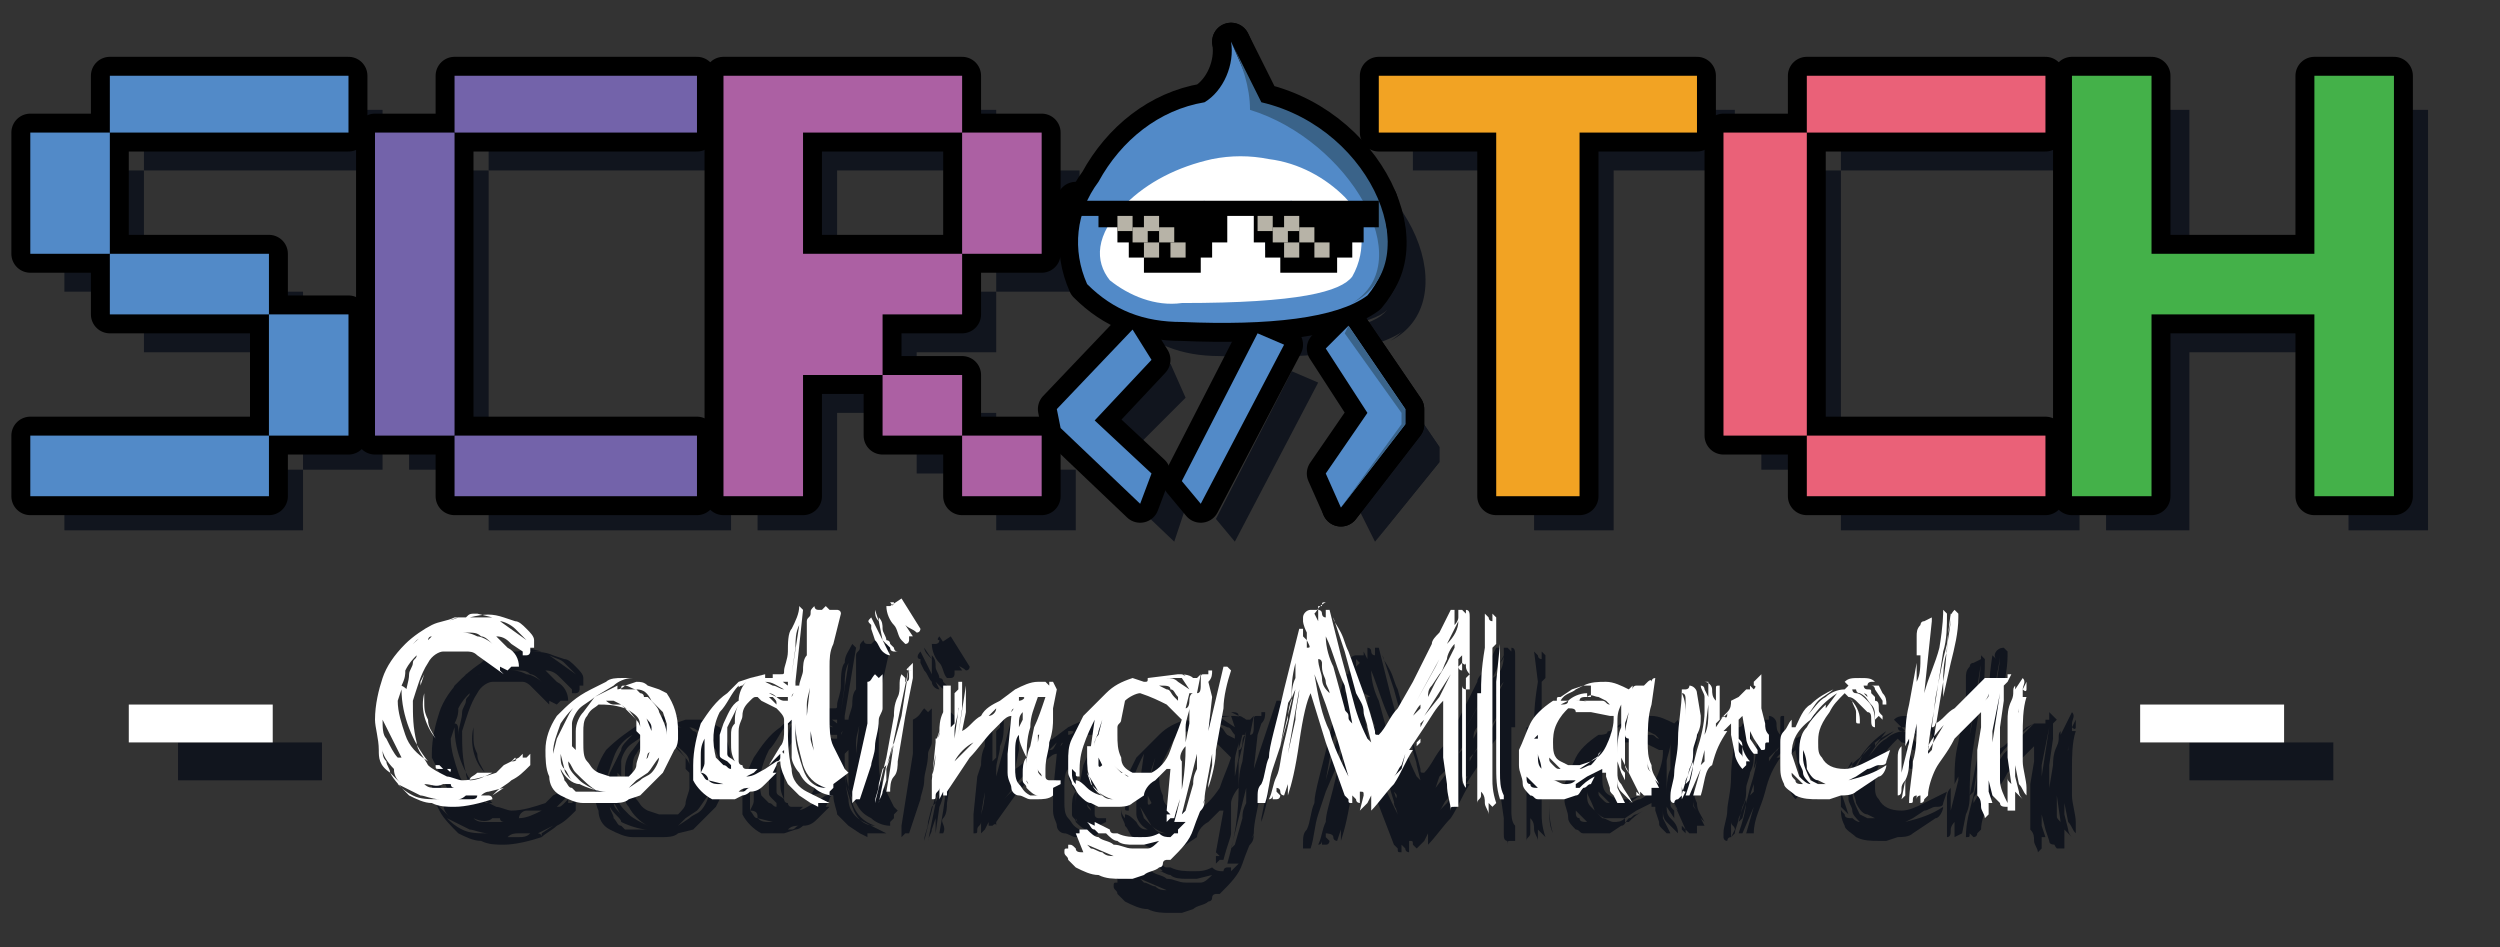 <?xml version="1.0" encoding="utf-8"?>
<!-- Generator: Adobe Illustrator 21.1.0, SVG Export Plug-In . SVG Version: 6.00 Build 0)  -->
<svg version="1.1" id="图层_1" xmlns="http://www.w3.org/2000/svg" xmlns:xlink="http://www.w3.org/1999/xlink" x="0px" y="0px"
	 viewBox="0 0 66 25" style="enable-background:new 0 0 66 25;" xml:space="preserve">
<rect x="0" y="0" width="66" height="25" fill="#333333" stroke="none"/>
<style type="text/css">
	.st0{fill:#11151E;}
	.st1{fill:#528AC8;stroke:#000000;stroke-linejoin:round;}
	.st2{fill:#F2A323;stroke:#000000;stroke-linejoin:round;}
	.st3{fill:#AC60A3;stroke:#000000;stroke-linejoin:round;}
	.st4{fill:#7363AA;stroke:#000000;stroke-linejoin:round;}
	.st5{fill:#EA6178;stroke:#000000;stroke-linejoin:round;}
	.st6{fill:#44B149;stroke:#000000;stroke-linejoin:round;}
	.st7{fill:#FFFFFF;stroke:#000000;stroke-linejoin:round;}
	.st8{fill:#3A6389;stroke:#000000;stroke-linejoin:round;}
	.st9{stroke:#000000;stroke-linejoin:round;}
	.st10{fill:#B7B3A7;stroke:#000000;stroke-linejoin:round;}
	.st11{fill:#528AC8;}
	.st12{fill:#F2A323;}
	.st13{fill:#AC60A3;}
	.st14{fill:#7363AA;}
	.st15{fill:#EA6178;}
	.st16{fill:#44B149;}
	.st17{fill:#FFFFFF;}
	.st18{fill:#3A6389;}
	.st19{fill:#B7B3A7;}
</style>
<polygon class="st0" points="8,4.5 10.1,4.5 10.1,2.9 8,2.9 5.9,2.9 3.8,2.9 3.8,4.5 5.9,4.5 "/>
<polygon class="st0" points="3.8,12.4 1.7,12.4 1.7,14 3.8,14 5.9,14 8,14 8,12.4 5.9,12.4 "/>
<polygon class="st0" points="5.9,7.7 3.8,7.7 3.8,9.3 5.9,9.3 8,9.3 8,7.7 "/>
<polygon class="st0" points="3.8,6.1 3.8,4.5 1.7,4.5 1.7,6.1 1.7,7.7 3.8,7.7 "/>
<polygon class="st0" points="8,9.3 8,10.9 8,12.4 10.1,12.4 10.1,10.9 10.1,9.3 "/>
<polygon class="st0" points="43.6,2.9 41.5,2.9 39.4,2.9 37.3,2.9 37.3,4.5 39.4,4.5 40.5,4.5 40.5,6.1 40.5,7.7 40.5,9.3
	40.5,10.9 40.5,12.4 40.5,14 42.6,14 42.6,12.4 42.6,10.9 42.6,9.3 42.6,7.7 42.6,6.1 42.6,4.5 43.6,4.5 45.8,4.5 45.8,2.9 "/>
<polygon class="st0" points="26.3,4.5 26.3,6.1 26.3,7.7 28.5,7.7 28.5,6.1 28.5,4.5 "/>
<polygon class="st0" points="22.1,7.7 22.1,6.1 22.1,4.5 24.2,4.5 26.3,4.5 26.3,2.9 24.2,2.9 22.1,2.9 20,2.9 20,4.5 20,6.1
	20,7.7 20,9.3 20,10.9 20,12.4 20,14 22.1,14 22.1,12.4 22.1,10.9 24.2,10.9 24.2,9.3 26.3,9.3 26.3,7.7 24.2,7.7 "/>
<rect x="24.2" y="10.9" class="st0" width="2.1" height="1.6"/>
<rect x="26.3" y="12.4" class="st0" width="2.1" height="1.6"/>
<polygon class="st0" points="12.9,9.3 12.9,7.7 12.9,6.1 12.9,4.5 10.8,4.5 10.8,6.1 10.8,7.7 10.8,9.3 10.8,10.9 10.8,12.4
	12.9,12.4 12.9,10.9 "/>
<polygon class="st0" points="15.1,14 17.2,14 19.3,14 19.3,12.4 17.2,12.4 15.1,12.4 12.9,12.4 12.9,14 "/>
<polygon class="st0" points="17.2,4.5 19.3,4.5 19.3,2.9 17.2,2.9 15.1,2.9 12.9,2.9 12.9,4.5 15.1,4.5 "/>
<polygon class="st0" points="48.6,9.3 48.6,7.7 48.6,6.1 48.6,4.5 46.5,4.5 46.5,6.1 46.5,7.7 46.5,9.3 46.5,10.9 46.5,12.4
	48.6,12.4 48.6,10.9 "/>
<polygon class="st0" points="50.7,14 52.8,14 54.9,14 54.9,12.4 52.8,12.4 50.7,12.4 48.6,12.4 48.6,14 "/>
<polygon class="st0" points="52.8,4.5 54.9,4.5 54.9,2.9 52.8,2.9 50.7,2.9 48.6,2.9 48.6,4.5 50.7,4.5 "/>
<polygon class="st0" points="62,2.9 62,4.5 62,6.1 62,7.7 59.9,7.7 57.8,7.7 57.8,6.1 57.8,4.5 57.8,4.5 57.8,2.9 55.6,2.9
	55.6,4.5 55.6,4.5 55.6,6.1 55.6,7.7 55.6,9.3 55.6,10.9 55.6,12.4 55.6,12.4 55.6,14 57.8,14 57.8,12.4 57.8,12.4 57.8,10.9
	57.8,9.3 59.9,9.3 62,9.3 62,10.9 62,12.4 62,14 64.1,14 64.1,12.4 64.1,10.9 64.1,9.3 64.1,7.7 64.1,6.1 64.1,4.5 64.1,2.9 "/>
<path class="st0" d="M30.5,6.3c0.6-0.6,1.4-1.1,2.3-1.3c0.5-0.1,1-0.1,1.5,0c0.8,0.1,1.5,0.4,2.1,1c0.6,0.5,0.7,1.4,0.3,2.1
	c-0.3,0.4-1.4,0.7-4.6,0.7c-0.7,0.1-1.4-0.2-2-0.6C29.7,7.8,29.7,7.1,30.5,6.3z"/>
<polygon class="st0" points="30.9,9.6 31.3,10.5 29.8,12 31.3,13.4 31,14.3 28.9,12.3 28.8,11.8 "/>
<polygon class="st0" points="34.1,9.8 34.8,10.1 32.6,14.3 32.1,13.7 "/>
<polygon class="st0" points="36.5,9.6 38,11.8 38,12.2 36.3,14.3 35.9,13.5 37,11.9 36,10.2 "/>
<path class="st0" d="M37.2,6.2C37,5.6,36.6,5,36,4.6c-0.5-0.4-1.1-0.7-1.8-0.9l-0.7-1.6c0.1,0.6-0.2,1.3-0.7,1.6
	c-1.2,0.2-2.2,0.9-2.8,2c-0.6,0.8-0.7,1.8-0.3,2.7c0.7,0.7,1.5,1,2.5,1c2.3,0.1,4.1-0.1,4.9-0.7C37.7,8,37.7,7,37.2,6.2z M36.6,8.2
	c-0.3,0.4-1.4,0.7-4.5,0.7c-0.7,0.1-1.4-0.2-1.9-0.6c-0.4-0.5-0.4-1.2,0.4-2c0.6-0.6,1.4-1,2.3-1.2c0.5-0.1,1-0.1,1.5,0
	c0.8,0.1,1.5,0.5,2,1C36.9,6.6,37,7.5,36.6,8.2L36.6,8.2z"/>
<polygon class="st0" points="32.2,6.4 32.7,6.3 32.7,7.6 32,7.6 "/>
<polygon class="st0" points="34.3,6.3 34.3,7.6 34.9,7.6 35,6.3 "/>
<path class="st0" d="M33.5,2.1c0.3,0.5,0.4,1.1,0.5,1.8c2.6,0.8,4.5,4,2.7,5.1c2-1,0.6-4.6-2.4-5.3L33.5,2.1z"/>
<polygon class="st0" points="36.5,9.6 36.4,9.8 37.9,11.8 37.9,12.2 36.3,14.3 36.3,14.3 38,12.2 38,11.8 "/>
<polygon class="st0" points="29.3,6.3 37.3,6.3 37.3,6.6 37.3,6.7 37.3,7 36.9,7 36.9,7.4 36.6,7.4 36.6,7.8 36.2,7.8 36.2,8.2
	34.7,8.2 34.7,7.8 34.3,7.8 34.3,7.4 34,7.4 34,7 34,6.7 33.3,6.7 33.3,7 33.3,7.4 33,7.4 33,7.8 32.6,7.8 32.6,8.2 31.1,8.2
	31.1,7.8 30.7,7.8 30.7,7.4 30.4,7.4 30.4,7 30,7 30,6.7 29.3,6.7 "/>
<rect x="30.4" y="6.7" class="st0" width="0.4" height="0.4"/>
<rect x="30.8" y="7" class="st0" width="0.4" height="0.4"/>
<rect x="31.1" y="7.4" class="st0" width="0.4" height="0.4"/>
<rect x="31.1" y="6.7" class="st0" width="0.4" height="0.4"/>
<rect x="31.5" y="7" class="st0" width="0.4" height="0.4"/>
<rect x="31.9" y="7.4" class="st0" width="0.4" height="0.4"/>
<rect x="34.1" y="6.7" class="st0" width="0.4" height="0.4"/>
<rect x="34.5" y="7" class="st0" width="0.4" height="0.4"/>
<rect x="34.9" y="7.4" class="st0" width="0.4" height="0.4"/>
<rect x="34.9" y="6.7" class="st0" width="0.4" height="0.4"/>
<rect x="35.2" y="7" class="st0" width="0.4" height="0.4"/>
<rect x="35.6" y="7.4" class="st0" width="0.4" height="0.4"/>
<polygon class="st1" points="7.1,3.5 9.2,3.5 9.2,2 7.1,2 5,2 2.9,2 2.9,3.5 5,3.5 "/>
<polygon class="st1" points="2.9,11.5 0.8,11.5 0.8,13.1 2.9,13.1 5,13.1 7.1,13.1 7.1,11.5 5,11.5 "/>
<polygon class="st1" points="5,6.7 2.9,6.7 2.9,8.3 5,8.3 7.1,8.3 7.1,6.7 "/>
<polygon class="st1" points="2.9,5.1 2.9,3.5 0.8,3.5 0.8,5.1 0.8,6.7 2.9,6.7 "/>
<polygon class="st1" points="7.1,8.3 7.1,9.9 7.1,11.5 9.2,11.5 9.2,9.9 9.2,8.3 "/>
<polygon class="st2" points="42.7,2 40.6,2 38.5,2 36.4,2 36.4,3.5 38.5,3.5 39.5,3.5 39.5,5.1 39.5,6.7 39.5,8.3 39.5,9.9
	39.5,11.5 39.5,13.1 41.7,13.1 41.7,11.5 41.7,9.9 41.7,8.3 41.7,6.7 41.7,5.1 41.7,3.5 42.7,3.5 44.8,3.5 44.8,2 "/>
<polygon class="st3" points="25.4,3.5 25.4,5.1 25.4,6.7 27.5,6.7 27.5,5.1 27.5,3.5 "/>
<polygon class="st3" points="21.2,6.7 21.2,5.1 21.2,3.5 23.3,3.5 25.4,3.5 25.4,2 23.3,2 21.2,2 19.1,2 19.1,3.5 19.1,5.1
	19.1,6.7 19.1,8.3 19.1,9.9 19.1,11.5 19.1,13.1 21.2,13.1 21.2,11.5 21.2,9.9 23.3,9.9 23.3,8.3 25.4,8.3 25.4,6.7 23.3,6.7 "/>
<rect x="23.3" y="9.9" class="st3" width="2.1" height="1.6"/>
<rect x="25.4" y="11.5" class="st3" width="2.1" height="1.6"/>
<polygon class="st4" points="12,8.3 12,6.7 12,5.1 12,3.5 9.9,3.5 9.9,5.1 9.9,6.7 9.9,8.3 9.9,9.9 9.9,11.5 12,11.5 12,9.9 "/>
<polygon class="st4" points="14.1,13.1 16.3,13.1 18.4,13.1 18.4,11.5 16.3,11.5 14.1,11.5 12,11.5 12,13.1 "/>
<polygon class="st4" points="16.3,3.5 18.4,3.5 18.4,2 16.3,2 14.1,2 12,2 12,3.5 14.1,3.5 "/>
<polygon class="st5" points="47.7,8.3 47.7,6.7 47.7,5.1 47.7,3.5 45.5,3.5 45.5,5.1 45.5,6.7 45.5,8.3 45.5,9.9 45.5,11.5
	47.7,11.5 47.7,9.9 "/>
<polygon class="st5" points="49.8,13.1 51.9,13.1 54,13.1 54,11.5 51.9,11.5 49.8,11.5 47.7,11.5 47.7,13.1 "/>
<polygon class="st5" points="51.9,3.5 54,3.5 54,2 51.9,2 49.8,2 47.7,2 47.7,3.5 49.8,3.5 "/>
<polygon class="st6" points="61.1,2 61.1,3.5 61.1,5.1 61.1,6.7 59,6.7 56.8,6.7 56.8,5.1 56.8,3.5 56.8,3.5 56.8,2 54.7,2
	54.7,3.5 54.7,3.5 54.7,5.1 54.7,6.7 54.7,8.3 54.7,9.9 54.7,11.5 54.7,11.5 54.7,13.1 56.8,13.1 56.8,11.5 56.8,11.5 56.8,9.9
	56.8,8.3 59,8.3 61.1,8.3 61.1,9.9 61.1,11.5 61.1,13.1 63.2,13.1 63.2,11.5 63.2,9.9 63.2,8.3 63.2,6.7 63.2,5.1 63.2,3.5 63.2,2
	"/>
<path class="st7" d="M29.6,5.3c0.6-0.6,1.4-1,2.3-1.2c0.5-0.1,1-0.1,1.5,0c0.8,0.1,1.5,0.4,2.1,1c0.6,0.5,0.7,1.4,0.3,2.1
	c-0.3,0.4-1.4,0.7-4.6,0.7c-0.7,0.1-1.4-0.2-2-0.6C28.8,6.8,28.8,6.1,29.6,5.3z"/>
<polygon class="st1" points="29.9,8.7 30.4,9.5 28.9,11.1 30.4,12.5 30.1,13.3 28,11.3 27.9,10.8 "/>
<polygon class="st1" points="33.2,8.8 33.9,9.1 31.7,13.3 31.2,12.7 "/>
<polygon class="st1" points="35.6,8.6 37.1,10.8 37.1,11.2 35.4,13.4 35,12.5 36.1,10.9 35,9.2 "/>
<path class="st1" d="M36.3,5.3C36,4.6,35.6,4,35,3.6c-0.5-0.4-1.1-0.7-1.8-0.9l-0.7-1.6c0.1,0.6-0.2,1.3-0.7,1.6
	c-1.2,0.2-2.2,1-2.8,2.1c-0.6,0.8-0.7,1.8-0.3,2.7c0.7,0.7,1.5,1,2.5,1c2.3,0.1,4.1-0.1,4.9-0.7C36.7,7.1,36.8,6,36.3,5.3z
	 M35.7,7.3c-0.3,0.4-1.4,0.7-4.5,0.7c-0.7,0.1-1.4-0.2-1.9-0.6c-0.4-0.5-0.4-1.2,0.4-2c0.6-0.6,1.4-1,2.3-1.2c0.5-0.1,1-0.1,1.5,0
	c0.8,0.1,1.5,0.5,2,1C36,5.7,36.1,6.6,35.7,7.3L35.7,7.3z"/>
<polygon class="st1" points="31.3,5.4 31.8,5.3 31.7,6.6 31.1,6.7 "/>
<polygon class="st1" points="33.4,5.4 33.4,6.6 34,6.6 34.1,5.3 "/>
<path class="st8" d="M32.5,1.1C32.8,1.7,33,2.3,33,2.9c2.6,0.8,4.5,4,2.7,5.1c2-1,0.6-4.6-2.4-5.3L32.5,1.1z"/>
<polygon class="st8" points="35.6,8.6 35.5,8.8 37,10.9 37,11.2 35.4,13.4 35.4,13.4 37.1,11.2 37.1,10.8 "/>
<polygon class="st9" points="28.4,5.3 36.4,5.3 36.4,5.6 36.4,5.7 36.4,6 36,6 36,6.4 35.7,6.4 35.7,6.8 35.3,6.8 35.3,7.2
	33.8,7.2 33.8,6.8 33.4,6.8 33.4,6.4 33.1,6.4 33.1,6 33.1,5.7 32.4,5.7 32.4,6 32.4,6.4 32,6.4 32,6.8 31.7,6.8 31.7,7.2 30.2,7.2
	30.2,6.8 29.8,6.8 29.8,6.4 29.5,6.4 29.5,6 29,6 29,5.7 28.4,5.7 "/>
<rect x="29.5" y="5.7" class="st10" width="0.4" height="0.4"/>
<rect x="29.9" y="6" class="st10" width="0.4" height="0.4"/>
<rect x="30.2" y="6.4" class="st10" width="0.4" height="0.4"/>
<rect x="30.2" y="5.7" class="st10" width="0.4" height="0.4"/>
<rect x="30.6" y="6" class="st10" width="0.4" height="0.4"/>
<rect x="30.9" y="6.4" class="st10" width="0.4" height="0.4"/>
<rect x="33.2" y="5.7" class="st10" width="0.4" height="0.4"/>
<rect x="33.6" y="6" class="st10" width="0.4" height="0.4"/>
<rect x="33.9" y="6.4" class="st10" width="0.4" height="0.4"/>
<rect x="33.9" y="5.7" class="st10" width="0.4" height="0.4"/>
<rect x="34.3" y="6" class="st10" width="0.4" height="0.4"/>
<rect x="34.7" y="6.4" class="st10" width="0.4" height="0.4"/>
<polygon class="st11" points="7.1,3.5 9.2,3.5 9.2,2 7.1,2 5,2 2.9,2 2.9,3.5 5,3.5 "/>
<polygon class="st11" points="2.9,11.5 0.8,11.5 0.8,13.1 2.9,13.1 5,13.1 7.1,13.1 7.1,11.5 5,11.5 "/>
<polygon class="st11" points="5,6.7 2.9,6.7 2.9,8.3 5,8.3 7.1,8.3 7.1,6.7 "/>
<polygon class="st11" points="2.9,5.1 2.9,3.5 0.8,3.5 0.8,5.1 0.8,6.7 2.9,6.7 "/>
<polygon class="st11" points="7.1,8.3 7.1,9.9 7.1,11.5 9.2,11.5 9.2,9.9 9.2,8.3 "/>
<polygon class="st12" points="42.7,2 40.6,2 38.5,2 36.4,2 36.4,3.5 38.5,3.5 39.5,3.5 39.5,5.1 39.5,6.7 39.5,8.3 39.5,9.9
	39.5,11.5 39.5,13.1 41.7,13.1 41.7,11.5 41.7,9.9 41.7,8.3 41.7,6.7 41.7,5.1 41.7,3.5 42.7,3.5 44.8,3.5 44.8,2 "/>
<polygon class="st13" points="25.4,3.5 25.4,5.1 25.4,6.7 27.5,6.7 27.5,5.1 27.5,3.5 "/>
<polygon class="st13" points="21.2,6.7 21.2,5.1 21.2,3.5 23.3,3.5 25.4,3.5 25.4,2 23.3,2 21.2,2 19.1,2 19.1,3.5 19.1,5.1
	19.1,6.7 19.1,8.3 19.1,9.9 19.1,11.5 19.1,13.1 21.2,13.1 21.2,11.5 21.2,9.9 23.3,9.9 23.3,8.3 25.4,8.3 25.4,6.7 23.3,6.7 "/>
<rect x="23.3" y="9.9" class="st13" width="2.1" height="1.6"/>
<rect x="25.4" y="11.5" class="st13" width="2.1" height="1.6"/>
<polygon class="st14" points="12,8.3 12,6.7 12,5.1 12,3.5 9.9,3.5 9.9,5.1 9.9,6.7 9.9,8.3 9.9,9.9 9.9,11.5 12,11.5 12,9.9 "/>
<polygon class="st14" points="14.1,13.1 16.3,13.1 18.4,13.1 18.4,11.5 16.3,11.5 14.1,11.5 12,11.5 12,13.1 "/>
<polygon class="st14" points="16.3,3.5 18.4,3.5 18.4,2 16.3,2 14.1,2 12,2 12,3.5 14.1,3.5 "/>
<polygon class="st15" points="47.7,8.3 47.7,6.7 47.7,5.1 47.7,3.5 45.5,3.5 45.5,5.1 45.5,6.7 45.5,8.3 45.5,9.9 45.5,11.5
	47.7,11.5 47.7,9.9 "/>
<polygon class="st15" points="49.8,13.1 51.9,13.1 54,13.1 54,11.5 51.9,11.5 49.8,11.5 47.7,11.5 47.7,13.1 "/>
<polygon class="st15" points="51.9,3.5 54,3.5 54,2 51.9,2 49.8,2 47.7,2 47.7,3.5 49.8,3.5 "/>
<polygon class="st16" points="61.1,2 61.1,3.5 61.1,5.1 61.1,6.7 59,6.7 56.8,6.7 56.8,5.1 56.8,3.5 56.8,3.5 56.8,2 54.7,2
	54.7,3.5 54.7,3.5 54.7,5.1 54.7,6.7 54.7,8.3 54.7,9.9 54.7,11.5 54.7,11.5 54.7,13.1 56.8,13.1 56.8,11.5 56.8,11.5 56.8,9.9
	56.8,8.3 59,8.3 61.1,8.3 61.1,9.9 61.1,11.5 61.1,13.1 63.2,13.1 63.2,11.5 63.2,9.9 63.2,8.3 63.2,6.7 63.2,5.1 63.2,3.5 63.2,2
	"/>
<path class="st17" d="M29.3,5.4c0.7-0.7,1.6-1.1,2.5-1.3c0.5-0.1,1.1-0.1,1.6,0c0.9,0.1,1.6,0.5,2.2,1.1c0.6,0.6,0.8,1.5,0.3,2.3
	c-0.4,0.5-1.5,0.8-5,0.7c-0.8,0.1-1.5-0.2-2.1-0.7C28.5,7,28.5,6.3,29.3,5.4z"/>
<polygon class="st11" points="29.9,8.7 30.4,9.5 28.9,11.1 30.4,12.5 30.1,13.3 28,11.3 27.9,10.8 "/>
<polygon class="st11" points="33.2,8.8 33.9,9.1 31.7,13.3 31.2,12.7 "/>
<polygon class="st11" points="35.6,8.6 37.1,10.8 37.1,11.2 35.4,13.4 35,12.5 36.1,10.9 35,9.2 "/>
<path class="st11" d="M36.3,5.3C36,4.6,35.6,4,35,3.6c-0.5-0.4-1.1-0.7-1.8-0.9l-0.7-1.6c0.1,0.6-0.2,1.3-0.7,1.6
	c-1.2,0.2-2.2,1-2.8,2.1c-0.6,0.8-0.7,1.8-0.3,2.7c0.7,0.7,1.5,1,2.5,1c2.3,0.1,4.1-0.1,4.9-0.7C36.7,7.1,36.8,6,36.3,5.3z
	 M35.7,7.3c-0.3,0.4-1.4,0.7-4.5,0.7c-0.7,0.1-1.4-0.2-1.9-0.6c-0.4-0.5-0.4-1.2,0.4-2c0.6-0.6,1.4-1,2.3-1.2c0.5-0.1,1-0.1,1.5,0
	c0.8,0.1,1.5,0.5,2,1C36,5.7,36.1,6.6,35.7,7.3L35.7,7.3z"/>
<polygon class="st11" points="31.3,5.4 31.8,5.3 31.7,6.6 31.1,6.7 "/>
<polygon class="st11" points="33.4,5.4 33.4,6.6 34,6.6 34.1,5.3 "/>
<path class="st18" d="M32.5,1.1C32.8,1.7,33,2.3,33,2.9c2.6,0.8,4.5,4,2.7,5.1c2-1,0.6-4.6-2.4-5.3L32.5,1.1z"/>
<polygon class="st18" points="35.6,8.6 35.5,8.8 37,10.9 37,11.2 35.4,13.4 35.4,13.4 37.1,11.2 37.1,10.8 "/>
<polygon points="28.4,5.3 36.4,5.3 36.4,5.6 36.4,5.7 36.4,6 36,6 36,6.4 35.7,6.4 35.7,6.8 35.3,6.8 35.3,7.2 33.8,7.2 33.8,6.8
	33.4,6.8 33.4,6.4 33.1,6.4 33.1,6 33.1,5.7 32.4,5.7 32.4,6 32.4,6.4 32,6.4 32,6.8 31.7,6.8 31.7,7.2 30.2,7.2 30.2,6.8 29.8,6.8
	29.8,6.4 29.5,6.4 29.5,6 29,6 29,5.7 28.4,5.7 "/>
<rect x="29.5" y="5.7" class="st19" width="0.4" height="0.4"/>
<rect x="29.9" y="6" class="st19" width="0.4" height="0.4"/>
<rect x="30.2" y="6.4" class="st19" width="0.4" height="0.4"/>
<rect x="30.2" y="5.7" class="st19" width="0.4" height="0.4"/>
<rect x="30.6" y="6" class="st19" width="0.4" height="0.4"/>
<rect x="30.9" y="6.4" class="st19" width="0.4" height="0.4"/>
<rect x="33.2" y="5.7" class="st19" width="0.4" height="0.4"/>
<rect x="33.6" y="6" class="st19" width="0.4" height="0.4"/>
<rect x="33.9" y="6.4" class="st19" width="0.4" height="0.4"/>
<rect x="33.9" y="5.7" class="st19" width="0.4" height="0.4"/>
<rect x="34.3" y="6" class="st19" width="0.4" height="0.4"/>
<rect x="34.7" y="6.4" class="st19" width="0.4" height="0.4"/>
<rect x="4.7" y="19.6" class="st0" width="3.8" height="1"/>
<rect x="57.8" y="19.6" class="st0" width="3.8" height="1"/>
<path class="st0" d="M14.6,17.3l0.3,0.1c0.1,0,0.2,0.1,0.3,0.2c0.1,0.1,0.2,0.2,0.2,0.3c0,0,0,0.1,0,0.1c0,0,0,0.1,0,0.1h-0.1v0.1
	c0,0,0,0.1-0.1,0.1h-0.1v-0.1l-0.3-0.3c-0.1-0.1-0.2-0.2-0.4-0.2c0.1,0.1,0.2,0.2,0.3,0.3c0.2,0.1,0.3,0.3,0.3,0.5c0,0-0.1,0-0.1,0
	h-0.1l-0.1,0.1l-0.2-0.1c0,0,0,0.1,0,0.1c0,0,0.1,0.1,0.1,0.1L14,18.1C14,18.1,13.9,18,13.8,18h-0.2h-0.2H13c-0.1,0-0.3,0.1-0.4,0.3
	c-0.2,0.3-0.3,0.7-0.4,1c0,0.4,0,0.7,0.1,1.1c0,0.2,0.2,0.4,0.3,0.6c0.1,0.1,0.3,0.2,0.5,0.3c0.1,0,0.3,0.1,0.4,0.1
	c0.3,0,0.6-0.1,0.9-0.2l0.2-0.2l0.2-0.1l0.2-0.1c0,0.1,0,0.1,0,0.2l-0.2,0.2v0l-0.1,0.1c0.1,0,0.1,0,0.2-0.1l0.1-0.1v0.1
	c0,0,0.1,0,0.1,0l0.1-0.1c0,0,0,0,0,0.1v0.1v0.1c-0.2,0.2-0.3,0.3-0.5,0.4c-0.1,0.1-0.3,0.2-0.4,0.3L14.3,22l0.3-0.2L14.2,22
	c-0.1,0-0.1,0-0.2,0h0.1h0.1c0,0,0.1,0,0.1,0.1c-0.3,0.1-0.7,0.2-1,0.2c-0.2,0-0.4,0-0.6-0.1c-0.2,0-0.4-0.1-0.6-0.2
	c-0.2-0.2-0.4-0.4-0.5-0.6c-0.1-0.2-0.2-0.4-0.2-0.7h0.1c-0.1-0.3-0.1-0.5-0.1-0.8c0-0.4,0.1-0.8,0.2-1.1c0.1-0.3,0.3-0.6,0.6-0.9
	c0.2-0.2,0.5-0.4,0.7-0.5c0.2-0.1,0.4-0.1,0.6-0.2c0.1,0,0.3,0,0.4,0C14.1,17.2,14.4,17.2,14.6,17.3z M11.4,20.7
	c0,0.1,0,0.2,0.1,0.3c0,0.1,0.1,0.2,0.1,0.3c0.1,0.1,0.2,0.2,0.3,0.3c-0.1-0.1-0.2-0.2-0.2-0.4C11.5,21,11.4,20.9,11.4,20.7z
	 M11.4,20c0,0.2,0,0.4,0.1,0.5c0.1,0.2,0.2,0.4,0.3,0.5h0.1l-0.2-0.4L11.4,20z M12,18.1c0.2-0.2,0.4-0.4,0.7-0.6
	c0.2-0.2,0.5-0.2,0.7-0.3c-0.4,0.1-0.8,0.4-1.1,0.6c-0.3,0.3-0.5,0.6-0.6,1l-0.1,0.6v0.1c0-0.3,0-0.6,0.1-0.9
	C11.7,18.5,11.9,18.3,12,18.1L12,18.1z M11.8,21.3l-0.1-0.2l0,0L11.8,21.3z M11.8,21.6c0.1,0.1,0.2,0.2,0.4,0.3
	c0.2,0.1,0.4,0.1,0.7,0.1c-0.2,0-0.4-0.1-0.5-0.1L11.8,21.6z M12,19.2l-0.1,0.3c0,0.3,0.1,0.6,0.2,0.9c0.1,0.3,0.3,0.5,0.6,0.7V21
	C12.3,20.5,12,19.9,12,19.2z M12,21.5L12,21.5L12,21.5L12,21.5z M12.1,19.4c0-0.2,0.1-0.4,0.1-0.6c0-0.1,0.1-0.2,0.1-0.3
	c0-0.1,0.1-0.1,0.1-0.2c-0.1,0.1-0.2,0.2-0.3,0.4c0,0.1,0,0.2-0.1,0.4C12.1,19.1,12.1,19.2,12.1,19.4L12.1,19.4z M12.3,21.7
	L12.3,21.7L12.3,21.7L12.3,21.7z M12.5,19.2c0,0,0,0.1,0,0.1v0.1c0,0.2,0,0.3,0.1,0.5c0,0.2,0.1,0.3,0.2,0.5
	C12.5,20.1,12.4,19.6,12.5,19.2L12.5,19.2z M12.7,17.8c-0.1,0-0.1,0.1-0.1,0.1c0,0-0.1,0.1-0.1,0.1l0.1-0.1
	C12.6,17.8,12.7,17.8,12.7,17.8L12.7,17.8z M12.7,21.9l-0.2-0.1l0,0L12.7,21.9z M12.5,18.8L12.5,19c0,0,0-0.1,0-0.1L12.5,18.8z
	 M12.5,21.6c0.1,0.1,0.2,0.1,0.3,0.1c0.1,0,0.2,0,0.4,0c0.1,0,0.2,0,0.3,0h-0.2c0,0-0.1,0-0.1-0.1H13C12.9,21.7,12.7,21.7,12.5,21.6
	L12.5,21.6z M12.8,21.1c0,0.1,0,0.1,0.1,0.1H13l0,0l-0.1-0.1C12.9,21.1,12.9,21.1,12.8,21.1L12.8,21.1z M13.2,21.3L13.2,21.3
	c-0.1,0-0.1,0-0.1,0C13.2,21.3,13.2,21.3,13.2,21.3L13.2,21.3C13.3,21.3,13.3,21.3,13.2,21.3L13.2,21.3z M13.1,22.1L13.1,22.1
	L13.1,22.1L13.1,22.1z M13.4,22.1h0.3c0.1,0,0.2,0,0.3-0.1h-0.3C13.6,22,13.5,22,13.4,22.1L13.4,22.1z M13.4,17.7
	c0.2,0,0.3,0,0.5,0.1c0.1,0,0.3,0.1,0.4,0.2c-0.1-0.1-0.2-0.2-0.3-0.2c-0.1-0.1-0.2-0.1-0.4-0.1L13.4,17.7L13.4,17.7z M13.6,17.2
	c0.1,0,0.1,0,0.2,0H14h0.2h0.1l-0.4-0.1C13.7,17.2,13.7,17.2,13.6,17.2L13.6,17.2z M13.7,21.6c0.2,0,0.4-0.1,0.6-0.2h-0.2h-0.2
	C13.8,21.4,13.7,21.5,13.7,21.6L13.7,21.6z M14.5,17.3l0.7,0.5l-0.3-0.3C14.8,17.4,14.7,17.4,14.5,17.3L14.5,17.3z M14.6,21.8
	L14.6,21.8L14.6,21.8z M14.6,18.2L14.6,18.2L14.6,18.2L14.6,18.2L14.6,18.2z M14.6,21.2l0.1-0.1l0,0L14.6,21.2z M14.6,21.1
	C14.6,21.1,14.7,21.1,14.6,21.1l0.2-0.1L14.6,21.1L14.6,21.1z M14.9,20.8L14.9,20.8L14.9,20.8L14.9,20.8z"/>
<path class="st0" d="M16.9,19.1l0.4-0.1c0.1-0.1,0.3-0.1,0.4-0.1c0.1,0,0.2,0,0.3,0c-0.2,0-0.4,0.1-0.5,0.2l-0.5,0.3l0,0l0.6-0.3
	v0.1h0.1c0-0.1,0-0.1,0.1-0.1l0.3-0.1c0.1,0,0.2,0,0.4,0l0.3,0.1l0.2,0.1c0.2,0.3,0.3,0.6,0.3,1c0,0.1,0,0.2,0,0.2
	c0,0,0,0.2-0.1,0.3c-0.1,0.2-0.2,0.4-0.3,0.6c-0.2,0.2-0.4,0.4-0.6,0.6L17.9,22c-0.1,0.1-0.3,0.1-0.4,0.1h-0.1c-0.2,0-0.5,0-0.7,0
	c-0.2,0-0.4-0.1-0.6-0.2c-0.2-0.1-0.3-0.3-0.3-0.5c-0.1-0.2-0.1-0.5-0.1-0.7c0-0.3,0.1-0.6,0.3-0.9C16.3,19.5,16.6,19.3,16.9,19.1z
	 M16.7,19.4c-0.2,0.1-0.4,0.3-0.5,0.6c-0.1,0.3-0.2,0.5-0.2,0.8l0.1-0.4l0.3-0.6C16.4,19.7,16.5,19.6,16.7,19.4L16.7,19.4z
	 M16.1,20.8c0,0.2,0,0.3,0.1,0.4c0,0.1,0.1,0.2,0.2,0.3c-0.1-0.1-0.1-0.2-0.2-0.3L16.1,20.8z M16.1,21.3c0,0.1,0.1,0.2,0.1,0.3
	c0.1,0.1,0.1,0.2,0.2,0.2l0.1,0.1h0.1h0.2h0.3c-0.2,0-0.5-0.1-0.7-0.2C16.4,21.6,16.2,21.5,16.1,21.3L16.1,21.3z M16.3,20.4v0.1V21
	c0,0.2,0.1,0.3,0.3,0.5c0.1,0.1,0.3,0.2,0.5,0.3l0,0c-0.2-0.1-0.4-0.3-0.5-0.5c-0.1-0.1-0.1-0.2-0.1-0.3c0-0.1-0.1-0.3,0-0.4
	L16.3,20.4z M17,19.4c-0.1,0.1-0.3,0.2-0.4,0.3c-0.1,0.1-0.2,0.3-0.2,0.4v0.2c0,0.1,0,0.1,0,0.2c0,0.1,0,0.1,0,0.2l0.1,0.1v-0.5
	c0-0.2,0.1-0.4,0.2-0.5L17,19.4z M16.6,21.7L16.6,21.7L16.6,21.7L16.6,21.7z M17.1,19.6c-0.1,0.1-0.2,0.1-0.3,0.3
	c-0.1,0.1-0.1,0.3-0.1,0.4v0.3c0,0.2,0,0.4,0.1,0.5c0.1,0.1,0.1,0.2,0.3,0.3l0.3,0.1c0.1,0,0.2,0,0.3,0c0.1,0,0.2,0,0.2,0
	c0.1-0.1,0.2-0.2,0.2-0.3c0-0.1,0.1-0.3,0.1-0.4v-0.1c0,0,0-0.1,0-0.1c0-0.1,0-0.2,0-0.2c0,0-0.1-0.1-0.1-0.1V20
	c-0.1-0.1-0.2-0.3-0.3-0.3C17.5,19.6,17.3,19.5,17.1,19.6z M17.3,19.5c0,0,0.1,0.1,0.2,0.1c0.1,0,0.1,0,0.2,0l-0.2-0.1H17.3z
	 M17.7,19.4h-0.2h-0.1c0,0-0.1,0-0.1,0h0.1h0.1H17.7L17.7,19.4z M17.6,19.2h0.2h0.2H18c-0.1,0-0.2-0.1-0.3-0.1
	C17.7,19.1,17.6,19.1,17.6,19.2z M17.7,19.6L17.7,19.6c0.1,0.1,0.2,0.2,0.3,0.3c0.1,0.1,0.2,0.2,0.2,0.3c0-0.1,0-0.2-0.1-0.3
	C18,19.8,17.9,19.7,17.7,19.6z M17.9,21.8L17.9,21.8l0.3-0.2c0.1-0.1,0.2-0.1,0.3-0.2c0.1-0.1,0.2-0.3,0.2-0.4
	c-0.1,0.1-0.2,0.3-0.3,0.4l-0.3,0.2L17.9,21.8z M17.9,19.4c0.2,0,0.3,0.1,0.4,0.3l0.2,0.5c0,0.1,0,0.2,0,0.2c0,0.1,0,0.1,0,0.2
	c0,0.1,0,0.1-0.1,0.2l-0.2,0.4c0-0.1,0-0.2,0.1-0.3l0.1-0.3c0,0,0-0.1,0-0.1c0,0,0-0.1,0-0.1c0-0.1,0-0.2,0-0.3
	c0-0.1-0.1-0.2-0.2-0.3L17.9,19.4z M18.2,21.4L18.2,21.4L18,21.6L18.2,21.4z M18.2,19.2l0.1,0.1c0,0,0.1,0,0.1,0.1h0.1
	c0.1,0.1,0.3,0.3,0.3,0.4c0.1,0.2,0.2,0.4,0.2,0.6v-0.1c0-0.1,0-0.2,0-0.2l-0.1-0.3l-0.3-0.3C18.5,19.3,18.3,19.2,18.2,19.2
	L18.2,19.2z M18.3,20.4L18.3,20.4v0.2l0,0V20.4z M19,20.6L19,20.6L19,20.6z M19,20L19,20C19,20,19,20,19,20l0,0.2L19,20z"/>
<path class="st0" d="M22.5,17L22.5,17L22.5,17L22.5,17l0.1,0.1v0l-0.3,1.8V19c0,0,0,0,0.1,0l0,0c0-0.1,0.1-0.3,0.1-0.4
	c0-0.1,0-0.3,0.1-0.4l0-0.1l0-0.8c0-0.1,0.1-0.1,0.1-0.2c0-0.1,0-0.1,0.1-0.2c0,0,0,0.1,0.1,0.1H23l0.1-0.1c0,0,0.1,0.1,0.1,0.1h0.1
	h0.1c0,0,0.1,0,0.1,0.1L23.3,18c-0.1,0.2-0.1,0.4-0.1,0.6c0,0.3,0,0,0,0v0.1c0,0,0,0.1,0,0.1c0,0,0,0.1,0,0.3s0,0.3,0,0.4V20
	c0,0.2,0,0.5,0.1,0.7c0.1,0.2,0.2,0.4,0.3,0.6l0.1,0.1l-0.1,0.1h0.1l0,0h-0.1c0,0,0,0,0,0.1l-0.1,0.1c0,0,0,0,0,0.1v0
	c-0.2,0-0.4-0.1-0.5-0.2c-0.2-0.1-0.3-0.2-0.4-0.4c-0.1-0.1-0.2-0.3-0.2-0.4c0-0.1,0-0.2,0-0.3s0-0.2,0-0.3v-0.4l0,0l-0.1,0.1
	c0,0.4,0,0.8,0.1,1.2c0,0.3,0.2,0.5,0.4,0.6l0.4,0.2l0.2,0.1c0,0-0.1,0-0.1,0L23,22h-0.1l0,0v0.1l-0.2-0.1l-0.3-0.2
	c-0.1-0.1-0.2-0.2-0.3-0.3C22.1,21.4,22,21.2,22,21c-0.1,0-0.1,0.1-0.1,0.1l-0.1,0.2l0.1,0c-0.1,0.1-0.2,0.2-0.3,0.3
	c-0.1,0.1-0.2,0.2-0.4,0.2c-0.1,0.1-0.2,0.1-0.2,0.1L20.7,22h-0.4h-0.2c-0.2-0.1-0.4-0.3-0.5-0.5c0-0.1,0-0.3,0-0.4
	c0-0.4,0.1-0.7,0.3-1.1c0.2-0.3,0.4-0.6,0.7-0.8c0.1-0.1,0.2-0.2,0.3-0.3l0.3-0.1l0.4-0.1c0,0,0,0,0,0.1c0,0,0,0,0.1,0h0.1v-0.1h0.1
	l0,0H22c0.1,0,0.1,0,0.1-0.1c0-0.1,0.1-0.3,0.1-0.5c0-0.2,0-0.5,0.1-0.6C22.3,17.3,22.4,17.2,22.5,17z M19.8,21.4
	c0.1,0.1,0.1,0.2,0.2,0.2c0.1,0.1,0.2,0.1,0.3,0.1h0.1l-0.4-0.1C20,21.5,20,21.4,19.8,21.4c0.1-0.2,0.1-0.2,0.1-0.3
	c0-0.1,0-0.1,0-0.2v-0.4c-0.1,0.2-0.1,0.3-0.1,0.5C19.8,21.1,19.8,21.2,19.8,21.4L19.8,21.4z M21,19L21,19l-0.1,0.1
	c-0.1,0-0.1,0.1-0.1,0c-0.2,0.2-0.3,0.5-0.5,0.7c-0.2,0.4-0.3,0.8-0.2,1.2l0.2,0.2c0.1,0,0.1,0.1,0.2,0.1c0,0,0-0.1,0-0.1l-0.1-0.1
	c-0.1-0.1-0.1-0.1-0.1-0.2v-0.1c0,0,0-0.1,0-0.1c0-0.1,0-0.2,0-0.3l0.1-0.3c0.1-0.2,0.2-0.5,0.4-0.6C20.8,19.3,20.9,19.1,21,19z
	 M20.4,21.9L20.4,21.9L20.4,21.9L20.4,21.9z M20.8,19.6c-0.1,0.2-0.2,0.4-0.3,0.6v0.2v0.2c0,0.1,0,0.2,0,0.3c0,0.1,0.1,0.1,0.2,0.2
	c-0.1-0.2-0.1-0.3-0.1-0.5c0-0.1,0-0.2,0-0.2c0-0.1,0-0.2,0.1-0.3C20.7,19.9,20.8,19.7,20.8,19.6L20.8,19.6z M20.5,21.9h0.2h0.2
	c0.1,0,0.1-0.1,0.2-0.1c-0.1,0-0.2,0-0.3,0.1L20.5,21.9z M21.4,19.5c0-0.1-0.1-0.1-0.2-0.1c-0.1,0-0.1,0-0.2,0.1
	c-0.1,0.1-0.2,0.2-0.2,0.4c0,0.1-0.1,0.2-0.1,0.4c0,0.1,0,0.3,0,0.4v0.2v0.1v0.1c0,0,0,0.1,0.1,0.1c0,0,0,0.1,0.1,0.1H21h0.1h0.1
	l-0.1,0.1L21,21.4c0.2,0,0.3-0.1,0.5-0.2l0.3-0.2c0,0,0.1,0,0.1-0.1v-0.1c0,0,0,0,0-0.1l0.1,0.1v0v0v-0.1v0l-0.2,0.2L21.4,21
	l0.3-0.5c0.1-0.1,0.1-0.3,0.1-0.4v0c0-0.1-0.1-0.2-0.2-0.3L21.4,19.5z M21.4,18.8L21.4,18.8L21.4,18.8z M21.5,19L21.5,19l0.2,0.1
	c0.1,0,0.2,0.1,0.3,0.1C21.8,19.1,21.7,19,21.5,19L21.5,19z M21.6,19.4l0.2,0.2c0-0.1,0-0.1-0.1-0.2C21.7,19.4,21.7,19.4,21.6,19.4
	L21.6,19.4z M21.6,19.3l0.2,0.1c0,0,0.1,0.1,0.2,0.1h0.1v0.2l0,0v-0.3H22h-0.1c0,0-0.1-0.1-0.1-0.1L21.6,19.3z M21.7,18.8l0.4,0.3
	v-0.1H22L21.9,19C21.8,18.9,21.8,18.9,21.7,18.8L21.7,18.8z M22.2,18.8L22.2,18.8l0.2-1.3c-0.1,0.2-0.1,0.4-0.1,0.6L22.2,18.8z
	 M22.3,20.1v0.3c0,0.3,0.1,0.6,0.2,0.9c0.1,0.3,0.3,0.5,0.6,0.5c-0.3-0.1-0.5-0.3-0.6-0.6C22.4,20.8,22.3,20.4,22.3,20.1L22.3,20.1z
	 M22.3,19.9L22.3,19.9v-0.2l0,0V19.9z M22.3,19.2c0,0.1-0.1,0.1-0.1,0.2v0.1v-0.1L22.3,19.2z M22.4,17.4L22.4,17.4L22.4,17.4
	L22.4,17.4z M22.7,19c0,0.2-0.1,0.4-0.1,0.6c0,0.1,0,0.2,0,0.3L22.7,19z M22.7,20v0.2c0,0.1,0,0.2,0,0.3c0,0.1,0.1,0.3,0.1,0.4
	l-0.1-0.6c0-0.1,0-0.2,0-0.3S22.7,20,22.7,20L22.7,20z M22.8,18.1L22.8,18.1L22.8,18.1L22.8,18.1L23,18h-0.1
	C22.9,18,22.9,18.1,22.8,18.1C22.9,18.1,22.9,18.1,22.8,18.1L22.8,18.1z M23.1,20.9L23,20.7L23.1,20.9L23.1,20.9z"/>
<path class="st0" d="M24.4,18.7v0.1V19v0.1c0,0,0,0.1,0,0.1l0-0.1c0,0,0-0.1,0-0.1L24.4,18.7l0.1,0.1l0.1-0.1c0,0.1,0,0.2,0,0.3
	c0,0,0,0.1,0,0.2c0,0.1,0,0.1,0,0.2c0,0.1,0,0.1,0,0.2c0,0.1-0.1,0.2-0.1,0.3c0,0.3-0.1,0.5-0.1,0.7c0,0.2-0.1,0.4-0.1,0.5
	c-0.1,0.3-0.2,0.6-0.3,0.9c0,0,0,0-0.1,0l-0.1,0.1c0,0,0,0,0-0.1v-0.1c0,0,0,0,0-0.1l0.3-1.9c0-0.1,0-0.1,0-0.2c0-0.1,0-0.1,0-0.2
	v-0.1l0-0.1v-0.3V19C24.3,18.9,24.3,18.8,24.4,18.7z M24.3,17.2l0.5,1c-0.1,0-0.2-0.1-0.2-0.2c-0.1-0.1-0.1-0.2-0.2-0.3l-0.1-0.2
	l0-0.1C24.2,17.4,24.2,17.3,24.3,17.2C24.2,17.2,24.3,17.2,24.3,17.2z M25.3,18.6c0,0,0.1-0.1,0.1-0.1c0,0,0,0,0,0c0,0,0,0.1,0,0.1
	c0,0.1,0,0.1,0,0.2V19l-0.2,1l-0.2,1.2c0,0.1,0,0.3-0.1,0.4S25,21.8,24.9,22h-0.1l0,0l0.1-0.6l0.1-0.7l0,0c-0.1,0.2-0.1,0.4-0.2,0.6
	L24.7,22l0,0c0-0.1,0-0.1,0-0.2v-0.1c0,0,0-0.1,0-0.1l-0.1,0.3c0,0.1-0.1,0.2-0.1,0.3l0.2-1l0,0l-0.1,0.1l-0.1,0.4
	c0,0.2-0.1,0.3-0.1,0.5l0,0l0.3-1.2l0.2-1.1c0-0.1,0-0.3,0.1-0.5s0-0.4,0.1-0.6c0,0,0.1,0.1,0.1,0.1c0,0,0,0.1,0,0.1
	c0,0,0.1,0,0.1-0.1v-0.1v-0.1h0.1C25.2,18.7,25.3,18.7,25.3,18.6L25,20.9c0.1-0.4,0.2-0.7,0.3-1.1L25.3,18.6L25.3,18.6L25.3,18.6
	L25.3,18.6L25.3,18.6L25.3,18.6z M24.6,17.4v-0.1c0.1,0.1,0.1,0.2,0.1,0.3c0,0.1,0.1,0.2,0.1,0.3c0,0,0.1,0,0.1,0.1l0.1,0.1
	c0,0,0,0.1,0.1,0.1H25c-0.1,0-0.1,0-0.2-0.1l-0.2-0.2L24.6,17.4c-0.1-0.1-0.2-0.2-0.2-0.3L24.6,17.4z M24.8,16.8l0.6,0.9l0,0l0,0
	h-0.1h-0.1v0.1c0,0,0,0.1-0.1,0.1h0L25,17.9c-0.1-0.1-0.1-0.3-0.2-0.4c-0.1-0.1-0.2-0.3-0.2-0.5h0.1c0,0,0.1,0,0.1-0.1
	C24.7,16.9,24.8,16.8,24.8,16.8z M24.8,20.9l-0.1,0.2c0,0,0,0.1,0,0.1L24.8,20.9z M25.1,16.8l0.5,0.8c0,0,0,0.1-0.1,0.1
	c-0.1-0.1-0.2-0.1-0.3-0.2l-0.4-0.5L25.1,16.8z"/>
<path class="st0" d="M29.1,19l0.1,0.2l-0.1,0.5l0,0c0,0.1,0,0.2,0,0.3c0,0.1,0,0.3-0.1,0.6c0,0.2-0.1,0.4-0.1,0.7c0,0.1,0,0.1,0,0.2
	c0,0.1,0.1,0.1,0.1,0.1c0,0,0.1,0,0.1,0h0.1c0,0,0,0,0,0.1l-0.2,0.1v0.1c0,0,0,0.1,0,0.1c-0.1,0.1-0.3,0.1-0.4,0.1h-0.2
	c-0.1,0-0.2-0.1-0.3-0.1c-0.1,0-0.2-0.1-0.2-0.2c0-0.1-0.1-0.2-0.1-0.4v-0.3v-0.2l0.1-1c-0.1,0-0.2,0.1-0.2,0.1l-0.3,0.3
	c-0.2,0.2-0.4,0.5-0.6,0.7l-0.5,0.7v0.1l0,0c0,0,0-0.1-0.1,0c0,0-0.1,0-0.1,0v-0.1l-0.1,0.2c0,0-0.1,0.1-0.1,0.1v-0.1v-0.1
	c0,0,0,0,0-0.1c0,0.1-0.1,0.1-0.1,0.2c0,0.1,0,0.1-0.1,0.1l0,0v-0.3c0-0.1,0-0.2,0-0.2l0.1-1l0.1-0.3c0-0.1,0-0.3,0.1-0.5
	c0-0.2,0-0.5,0-0.7c0,0,0.1,0,0.1,0l0.1,0l0,0c0,0.2,0,0.3,0,0.5c0,0.2,0,0.4,0,0.4c0,0.1,0,0.1,0,0.2l0.1-0.1V20c0,0,0-0.1,0-0.1
	s0-0.1,0-0.2v-0.3v-0.1c0,0,0.1-0.1,0.1-0.1v-0.1h0l0,0V19c0,0,0.1,0,0.1,0c0,0,0,0.1,0,0.1c0,0.2,0,0.4-0.1,0.6
	c0,0.2-0.1,0.4-0.1,0.6v0.2l0,0l0.4-1.5v0c0,0.1,0,0.1,0,0.2v0.2v0.2v0.1l-0.1,0.7v0.1l0-0.1l0.3-1.3l0,0l0,0c0,0.1,0,0.2,0,0.3
	c0,0.1,0,0.1,0,0.2v0.2l-0.1,0.5h0c0.2-0.1,0.3-0.3,0.5-0.4c0.1-0.2,0.3-0.3,0.5-0.4l0.4-0.3c0.2-0.1,0.4-0.2,0.6-0.2L29.1,19
	L29.1,19z M26.1,20.3l-0.2,1.2l0,0c0.1-0.3,0.1-0.6,0.1-0.7s0-0.2,0-0.3C26.1,20.4,26.1,20.3,26.1,20.3L26.1,20.3z M26.5,20.6
	 M26.5,21.1l0.6-0.6l0.5-0.5L27,20.5C26.8,20.7,26.7,20.9,26.5,21.1L26.5,21.1z M26.7,21.3L26.7,21.3L26.7,21.3L26.7,21.3z
	 M27.6,19.6L27.2,20l0,0l0.2-0.2C27.5,19.8,27.6,19.7,27.6,19.6L27.6,19.6z M27.9,19.6l-0.2,0.2c0,0-0.1,0.1-0.1,0.1
	c0,0,0.1-0.1,0.1-0.1C27.8,19.8,27.8,19.8,27.9,19.6L27.9,19.6L27.9,19.6z M28.2,19.4c0,0.1,0,0.1-0.1,0.2c-0.1,0-0.1,0.1-0.1,0.1
	L28.2,19.4c0.1,0,0.2-0.1,0.1-0.1h-0.1C28.2,19.3,28.2,19.4,28.2,19.4L28.2,19.4z M28.2,20.3c-0.1,0.1-0.1,0.3-0.1,0.5v0.4
	c0,0.1,0,0.3,0.1,0.4c0.1,0.1,0.1,0.2,0.3,0.3h0.2h0.2c0.1,0,0.1,0,0.2,0c-0.1,0-0.3,0-0.4,0c-0.1,0-0.2-0.1-0.3-0.2
	c0-0.1-0.1-0.1-0.1-0.2v-0.1c0,0,0-0.1,0-0.1c0-0.1,0-0.3,0.1-0.4C28.2,20.6,28.2,20.5,28.2,20.3L28.2,20.3z M28.3,19.8
	c-0.1,0.1-0.1,0.2-0.1,0.3v0.1l0-0.2L28.3,19.8z M28.7,19.4c-0.1,0.3-0.2,0.5-0.2,0.8c-0.1,0.3-0.1,0.6-0.1,1.1c0,0.1,0,0.2,0,0.3
	c0,0.1,0.1,0.1,0.1,0.2l-0.1-0.2v-0.3c0-0.2,0-0.4,0.1-0.6l0.1-0.5c0.1-0.2,0.2-0.5,0.3-0.8h-0.1L28.7,19.4z M28.6,21.6L28.6,21.6
	L28.6,21.6L28.6,21.6z M28.7,20.6v0.4v0.2c0,0.1,0,0.1,0.1,0.2c0-0.1-0.1-0.1-0.1-0.2V21v-0.2C28.7,20.8,28.7,20.7,28.7,20.6
	L28.7,20.6z M28.8,19.1L28.8,19.1L28.8,19.1L28.8,19.1z M28.8,19.9L28.8,19.9c0,0.1,0,0.2,0,0.2c0,0.1,0,0.2-0.1,0.2
	c0,0,0,0.1,0,0.1v0.1L28.8,19.9z M28.7,18.9C28.7,18.9,28.7,19,28.7,18.9L28.7,18.9z M28.9,19l0.1,0.1V19l0,0L28.9,19z"/>
<path class="st0" d="M33.7,18.5h0.1c0,0,0.1,0.1,0.1,0.1c-0.1,0.3-0.2,0.7-0.2,1l-0.2,1.1c0,0.3-0.1,0.7-0.2,1v-0.1l0.1-0.5
	c0-0.1,0-0.2,0-0.2c0-0.1,0-0.1,0-0.2l-0.1,0.1c-0.1,0.6-0.2,0.9-0.2,1.2c-0.1,0.3-0.2,0.5-0.3,0.8c-0.1,0.3-0.3,0.5-0.6,0.8h-0.1
	c0,0-0.1,0-0.1,0.1s-0.1,0.1-0.1,0.1c-0.1,0.1-0.3,0.1-0.4,0.2l-0.3,0.1h-0.3c-0.2,0-0.4,0-0.6-0.1c-0.2,0-0.4-0.1-0.6-0.2l-0.2-0.2
	c0-0.1-0.1-0.1-0.1-0.2c0-0.1,0-0.1,0.1-0.1V23c0.1,0,0.1,0,0.2,0.1c0,0.1,0.1,0.1,0.2,0.1l-0.3-0.3c0,0,0.1,0,0.1,0
	c0,0,0-0.1,0-0.1H30l0.1,0c0.1,0.1,0.2,0.2,0.3,0.2c0.1,0.1,0.3,0.1,0.4,0.2c0.2,0,0.3,0.1,0.5,0.1c0.1,0,0.2,0,0.4,0
	c0.1,0,0.2-0.1,0.3-0.2l-0.4,0.1h-0.2h-0.1c-0.1,0-0.3,0-0.4-0.1c-0.1,0-0.2-0.1-0.3-0.1c0.1,0,0.1,0,0.1,0l-0.1-0.1h-0.1
	c0,0-0.1,0-0.1,0l-0.1-0.1c-0.1,0-0.1-0.1-0.2-0.2l0.2,0.1v-0.1l0.4,0.2l0,0c0,0,0,0.1,0.1,0.1h0.1l0,0l0,0c0.2,0.1,0.4,0.1,0.6,0.1
	c0.2,0,0.3,0,0.5-0.1c0.1,0.1,0.2,0.1,0.3,0.1c0,0,0-0.1,0.1-0.1h0.1V23l0,0l0.1-0.1c0,0,0.1-0.1,0.1-0.1l0,0v0h-0.1h-0.1
	c0,0-0.1,0-0.1,0c0.2-0.7,0.3-1.3,0.3-2c-0.1,0.1-0.2,0.3-0.2,0.4c0,0.1,0,0.3,0,0.4c0,0.1,0,0.1,0,0.2c0,0.1,0,0.2,0,0.2
	c0,0.1-0.1,0.3-0.2,0.7c0,0-0.1,0-0.1,0l-0.1,0.1v-0.2h0.1l0,0l-0.1-0.1l0.2-1.1l-0.1,0l-0.3,0.3c-0.2,0.1-0.3,0.3-0.3,0.4l-0.3,0.2
	c-0.1,0.1-0.3,0.1-0.4,0.1c-0.1,0-0.1,0-0.2,0h-0.2h-0.1l-0.2-0.1c-0.1,0-0.2-0.1-0.3-0.2c-0.1-0.1-0.1-0.2-0.2-0.3
	c0-0.1-0.1-0.2-0.1-0.3c0-0.1,0-0.2,0-0.3c0-0.2,0-0.4,0.1-0.6c0.1-0.2,0.2-0.4,0.3-0.6l0.6-0.6c0.2-0.2,0.4-0.3,0.7-0.4l0.3,0.1
	c0.1,0,0.1,0,0.1-0.1l0.8-0.1c0.1,0,0.3,0,0.4,0.1c0,0,0.1,0,0.1,0l0.1-0.1l-0.1,0.5h-0.2l-0.1,0.4c0,0,0.1,0,0.1-0.2
	s0.1-0.2,0.1-0.2c0,0,0.1,0,0.1,0c0.1,0,0.1-0.1,0.1-0.3s0-0.2,0.1-0.2c0,0,0.1,0,0.1,0v-0.1c0,0,0,0,0.1,0c0,0.1,0,0.2-0.1,0.3
	l-0.1,0.3l-0.1,0.9L33.7,18.5z M30.2,19.9L30.2,19.9c-0.1,0.2-0.2,0.4-0.3,0.7c-0.1,0.3-0.1,0.5-0.1,0.8c-0.1,0-0.1,0-0.1-0.1
	l-0.1-0.1v0.1c0,0.1,0,0.2,0.1,0.3v-0.1c0.1,0,0.2,0.1,0.3,0.2c0.1,0.2,0.2,0.2,0.3,0.2c-0.2-0.1-0.3-0.3-0.3-0.4
	C30,21.3,30,21.1,30,20.9v-0.3c0,0,0,0,0.1,0L30.2,19.9z M30.1,23.2l0.1,0.1c0.1,0,0.2,0.1,0.3,0.1c0.1,0.1,0.2,0.1,0.3,0.1
	L30.1,23.2z M30.1,21.3l0.1,0.3c0.1,0.1,0.2,0.2,0.3,0.3c0.1,0.1,0.2,0.1,0.3,0.1c-0.1,0-0.3-0.1-0.4-0.2L30.1,21.3z M30.5,20
	l-0.1,0.3c0,0.1-0.1,0.2-0.1,0.3v0.1c0-0.1,0-0.2,0.1-0.3L30.5,20z M30.3,21C30.3,21,30.3,21,30.3,21c0,0.1,0,0.1,0,0.2
	c0,0,0,0.1,0.1,0L30.3,21z M30.5,19.9L30.5,19.9l0.1-0.2l0,0L30.5,19.9z M31.4,19.3c-0.1,0-0.3,0.1-0.4,0.2
	c-0.1,0.2-0.2,0.4-0.3,0.6l-0.1,0.3v0.1c0,0.2,0,0.3,0,0.5c0,0.1,0.1,0.2,0.1,0.2l0.1,0.1l0.1,0.1c0.1,0,0.1,0.1,0.2,0.1
	c-0.2-0.1-0.3-0.2-0.4-0.3c-0.1-0.1-0.2-0.3-0.2-0.4v-0.2c0-0.2,0.1-0.4,0.1-0.6c0.1-0.2,0.2-0.4,0.4-0.5l-0.3,0.5
	c0,0.1-0.1,0.1-0.1,0.2c0,0.1,0,0.1,0,0.2c0,0.2,0,0.4,0.1,0.6c0,0.2,0.1,0.3,0.3,0.4h0.2h0.2h0.2c0.2-0.1,0.4-0.3,0.6-0.6
	c0.1-0.3,0.2-0.5,0.3-0.8L32,19.5C31.9,19.4,31.7,19.3,31.4,19.3L31.4,19.3z M30.9,23.1L30.9,23.1l0.1,0L30.9,23.1
	C30.9,23.1,30.9,23.1,30.9,23.1L30.9,23.1z M31.2,23.6L31.2,23.6L31.2,23.6c0.1,0,0.1,0,0.1,0H31.2L31.2,23.6z M31.4,22L31.4,22
	C31.5,22,31.5,22,31.4,22C31.5,21.9,31.4,21.9,31.4,22z M32,21.6l-0.3,0.2L32,21.6L32,21.6z M32,19.1l0.2,0.1c0.1,0,0.1,0.1,0.2,0.2
	l0,0l0.2,0.1v-0.1c-0.1-0.1-0.1-0.2-0.2-0.2C32.2,19.1,32.1,19.1,32,19.1z M32.2,21.1L32,21.3l0,0L32.2,21.1
	C32.1,21.1,32.1,21.1,32.2,21.1L32.2,21.1z M32,19.2l0.1,0.1l0,0L32,19.2L32,19.2z M32.1,23L32.1,23L32.1,23L32.1,23z M32.5,18.9
	h-0.2h-0.2h-0.1c0.1,0,0.2,0,0.3,0.1l0.3,0.2l0,0L32.5,18.9z M32.5,18.8l0.2,0.1c0.1,0,0.2,0.1,0.2,0.2l0,0c0-0.1-0.1-0.1-0.2-0.2
	C32.7,18.8,32.6,18.8,32.5,18.8L32.5,18.8z M32.9,20.8l-0.2,0.8l-0.2,0.8l0.1-0.1l0.2-0.7c0-0.1,0-0.2,0.1-0.4L32.9,20.8L32.9,20.8z
	 M32.7,19.6c0,0.1-0.1,0.3-0.1,0.5v0.4l0.1-0.5L32.7,19.6z M32.9,19.3l-0.2,0.8L32.7,21c0-0.3,0-0.6,0.1-0.9L32.9,19.3z M32.9,21.4
	v0.1v0.1v0V21.4z M33.1,22c0,0.1,0,0.2-0.1,0.3c-0.1,0.1-0.1,0.3-0.2,0.4c0-0.1,0.1-0.2,0.1-0.4C33,22.2,33.1,22.1,33.1,22L33.1,22z
	 M33,20.7l0.1-0.3l0,0L33,20.7z"/>
<path class="st0" d="M36,17.2l0.1,0.2v-0.2c0,0,0-0.1,0-0.1c0,0,0.1,0,0.1,0.1c0,0,0,0.1,0.1,0.1v-0.2h0.1l0.3,1.2l0.3,1.1
	c0.1,0.4,0.2,0.7,0.4,1.1l0.1,0.1l0,0l-0.1-0.4c0-0.1-0.1-0.3-0.1-0.4c0-0.2-0.1-0.3-0.2-0.5l-0.3-1.1c-0.1-0.3-0.2-0.6-0.3-0.9
	c0,0.1,0.1,0.2,0.2,0.4s0.1,0.3,0.2,0.5l0.3,1.1c0.1,0.3,0.2,0.6,0.3,1c0,0.1,0,0.1,0.1,0.1c0.2-0.2,0.3-0.5,0.5-0.7l0.4-0.7l0.5-1
	c0-0.1,0.1-0.2,0.2-0.3l0.1-0.2l0.2-0.4h0.1c0,0,0,0.1,0,0.1v0.2c0,0,0,0.1,0,0.1c0,0,0.1-0.1,0.1-0.2v-0.2c0,0,0.1,0,0.1,0
	c0,0,0.1,0.1,0.1,0.1c0,0,0,0,0,0v-0.1c0.1,0,0.1,0.1,0.1,0.2c0,0.1,0,0.1,0,0.2c0,0.1,0,0.3,0,0.5s0,0.4,0,0.4v0.8c0,0-0.1,0-0.1,0
	c0,0-0.1,0-0.1-0.1l0,0V19v-0.3v-0.4L40,18.3v2.6c0,0.1,0,0.4,0,0.6s0,0.5,0,0.6v0.1c0,0-0.1,0-0.1,0c-0.1,0-0.1,0-0.1,0.1
	c0-0.2-0.1-0.4-0.1-0.7l-0.1-0.7l0,0v-1.5l0,0c-0.2,0.2-0.3,0.4-0.5,0.7l-0.4,0.6h0.1c-0.2,0.3-0.3,0.6-0.5,0.9
	c-0.2,0.2-0.4,0.5-0.6,0.7c0,0,0,0,0-0.1v-0.1V22v0l-0.1,0.2l-0.1,0.1l-0.1,0.1l-0.1-0.1c0-0.1,0-0.1-0.1-0.1v0.3c0,0-0.1,0-0.1-0.1
	c0,0-0.1-0.1-0.1-0.1v0.2c-0.1,0-0.1,0-0.1-0.1l-0.1-0.1l-0.5-1.3L36,19.5c-0.1,0.2-0.2,0.6-0.3,1.3s-0.2,1.1-0.3,1.4c0,0,0,0,0-0.1
	v-0.1c0,0,0,0,0-0.1l-0.1,0.3c0,0-0.1,0-0.1-0.1S35,22,35,22l0,0v0v0.1l0.1,0.1l0,0c0,0,0,0,0,0c0,0,0,0.1-0.1,0.1h-0.1
	c0,0,0,0,0-0.1c0,0,0,0,0-0.1l0,0v0.1c0,0,0,0.1-0.1,0.1h0c0.1-0.2,0.1-0.4,0.2-0.6c0-0.2,0.1-0.5,0.2-0.9c0.1-0.4,0.2-0.9,0.3-1.4
	c-0.1,0.2-0.2,0.5-0.2,0.8L35,20.9l-0.2,0.6c-0.1,0.3-0.1,0.6-0.2,0.9h-0.1c0,0-0.1,0-0.1,0v-0.1c0-0.2,0-0.3,0.1-0.4
	c0.1-0.2,0.1-0.5,0.2-0.7c0-0.3,0.2-0.9,0.4-1.8l0.4-1.6h0.1l0-0.3c0-0.1,0.1-0.2,0.2-0.2l0.1,0c0,0,0,0,0.1,0v-0.1L36,17.2
	C36,17.1,36,17.1,36,17.2C36.1,17.1,36,17.2,36,17.2z M35,22L35,22L35,22z M35.4,18.4c-0.1,0.4-0.1,0.6-0.1,0.8s-0.1,0.2-0.1,0.3
	L35,20.6l0.3-1.1c0-0.2,0-0.4,0.1-0.6C35.4,18.8,35.5,18.6,35.4,18.4L35.4,18.4z M35.2,21.3L35.2,21.3c0,0.1,0,0.2,0,0.2V21.3z
	 M35.6,19.1l-0.3,1.7l0.2-0.9C35.5,19.7,35.6,19.4,35.6,19.1L35.6,19.1z M35.5,18.1v0.2c0,0,0,0.1,0,0.1l0,0v-0.1
	C35.6,18.2,35.6,18.1,35.5,18.1L35.5,18.1z M35.6,17.3v0.3c0,0,0,0.1,0,0.1l0.1,0.1v-0.1c0,0,0-0.1,0-0.1
	C35.7,17.4,35.7,17.4,35.6,17.3L35.6,17.3z M35.6,18.8L35.6,18.8C35.6,18.8,35.6,18.8,35.6,18.8V19V18.8z M35.8,17.9V18
	c0,0.1,0,0.1,0,0.1C35.8,18.1,35.8,18,35.8,17.9L35.8,17.9C35.8,17.9,35.9,17.9,35.8,17.9L35.8,17.9z M35.8,17.4v0.3l0,0v-0.1
	c0,0,0.1-0.1,0.1-0.1L35.8,17.4z M36,18L36,18C36,18.1,36,18.1,36,18L36,18z M36,18.8c0.1,0.6,0.2,1.1,0.4,1.5
	c0.1,0.4,0.3,0.8,0.5,1.2l-0.3-1l-0.3-0.9L36,18.8L36,18.8z M36,18.3c0,0.2,0.1,0.4,0.1,0.5c0,0.2,0.1,0.3,0.2,0.4
	c0-0.1-0.1-0.2-0.1-0.3c0-0.1-0.1-0.2-0.1-0.4v-0.1C36.2,18.4,36.2,18.4,36,18.3L36,18.3z M36.2,17.7c0,0.3,0.1,0.6,0.2,0.8l0.3,1.1
	c0,0.1,0.1,0.1,0.1,0.2c0,0.1,0,0.1,0.1,0.2l-0.2-1C36.5,18.6,36.4,18.2,36.2,17.7L36.2,17.7z M36.8,20.9l0.1,0.3c0,0.1,0,0.2,0,0.2
	c-0.1-0.1-0.1-0.2-0.1-0.2C36.9,21,36.9,21,36.8,20.9L36.8,20.9z M36.9,20.2c0,0,0.1,0.2,0.2,0.4c0.1,0.1,0.1,0.3,0.1,0.5L37,20.7
	L36.9,20.2z M37.8,20.7L37.8,20.7l-0.1,0.1L37.8,20.7z M38.1,20.3L38.1,20.3l-0.2,0.3L38.1,20.3z M37.9,20.8L37.9,20.8l0.3-0.4
	l0.3-0.5l0.2-0.2c0,0,0-0.1,0-0.1c-0.1,0.1-0.2,0.3-0.3,0.5L38,20.5L37.9,20.8z M38.4,20.9l-0.2,0.2c-0.1,0.1-0.1,0.2-0.2,0.3
	c0.1-0.1,0.1-0.1,0.2-0.2L38.4,20.9z M38.4,19.9L38.4,19.9l0.1-0.1L38.4,19.9z M38.6,19.6 M38.7,20.5l-0.1,0.1c0,0,0,0.1,0,0.1
	l0.1-0.1C38.7,20.5,38.8,20.5,38.7,20.5L38.7,20.5z M39.7,17.3l-0.5,1l-0.6,1.1l0.5-0.9c0.1-0.2,0.2-0.4,0.3-0.6
	C39.6,17.8,39.7,17.6,39.7,17.3L39.7,17.3z M38.9,19.9l-0.1,0.1c0,0,0,0.1,0,0.1L38.9,19.9z M39.7,18c-0.1,0.1-0.2,0.3-0.2,0.4
	c-0.1,0.2-0.1,0.3-0.2,0.4L39,19.2c-0.1,0.1-0.1,0.2-0.1,0.3l0.2-0.4l0.3-0.5l0.2-0.4L39.7,18C39.7,18,39.7,18,39.7,18L39.7,18z
	 M38.9,19.9l0.4-0.5c0.1-0.2,0.2-0.4,0.3-0.6L38.9,19.9z M39.7,21.1l0.1,1.1c-0.1,0-0.1-0.1-0.1-0.2c0-0.1,0-0.1,0-0.2L39.7,21.1z
	 M39.9,18.5c0,0-0.1,0.1-0.1,0.1c0,0,0,0.1,0.1,0.1v1.5c0,0.1,0,0.3,0,0.5s0,0.3,0,0.4c0,0.1,0,0.2,0,0.3c0,0.1,0,0.3,0.1,0.4
	c0-0.1,0-0.3,0-0.7c0-0.4,0-0.7,0-0.9l0-1.3v-0.1c0,0-0.1-0.1-0.1-0.2L39.9,18.5C40,18.5,40,18.5,39.9,18.5L39.9,18.5z M40.5,17.2
	c0,0,0,0,0.1,0.1c0,0,0,0.1,0.1,0.1c0,0,0,0,0,0v-0.2l0.1,0.1c0,0.1,0,0.1,0,0.2v0.4L40.7,18v2c0,0.2,0,0.4,0,0.6s0,0.4,0,0.5
	c0,0.1,0,0.2,0,0.4c0,0.1,0,0.3,0.1,0.6L40.7,22c0,0-0.1-0.1-0.1-0.1c0,0,0-0.1,0-0.1c0,0.1,0,0.1,0,0.2c0,0.1,0,0.1,0,0.2
	c0-0.1-0.1-0.2-0.1-0.3c0-0.1,0-0.2-0.1-0.3v0.1v0.2v0.1c0,0.1-0.1,0.1-0.1,0.2L40.3,22c0-0.2,0-0.4,0-0.5s0-0.2,0-0.4v-1.9h0.1
	c0,0,0.1,0,0.1,0c0-0.3,0-0.6,0.1-1.2L40.5,17.2z M40.4,19.5v0.6l0,0v-0.5C40.4,19.6,40.4,19.5,40.4,19.5L40.4,19.5z M40.4,20.5
	L40.4,20.5v0.2V20.5z M40.9,18v1.6c0,0.2,0,0.4,0,0.7c0,0.3,0,0.5,0,0.6c0,0.2,0,0.3,0,0.5c0,0.2,0,0.4,0.1,0.6c0,0,0,0,0,0.1
	c0,0,0-0.1,0-0.1c-0.1-0.3-0.1-0.6-0.1-0.9c0-0.1,0-0.3,0-0.5s0-0.4,0-0.5v-1.2L40.9,18z"/>
<path class="st0" d="M42.5,19.3l0.3-0.2L43,19c0.2-0.1,0.4-0.1,0.6-0.1c0.2,0,0.4,0.1,0.6,0.2l0.1-0.1c0,0,0,0.1,0,0.1
	c0,0,0-0.1,0.1-0.1c0,0,0,0,0,0h0.2l0,0l0.1-0.1c0,0,0.1-0.1,0.1,0V19v0.1V19c0,0,0-0.1,0.1-0.1l-0.1,0.7c-0.1,0.3-0.1,0.7-0.1,1
	c0,0.2,0,0.4,0.1,0.6c0,0.2,0.1,0.3,0.2,0.5l0,0c-0.1-0.1-0.2-0.2-0.2-0.3c-0.1-0.1-0.1-0.2-0.1-0.3c0,0,0,0,0,0.1
	c0,0.1,0,0.1,0.1,0.2l0.1,0.2l0.1,0.2l0,0c0,0,0,0-0.1,0h-0.1l0,0c0,0,0,0.1,0,0.1c0,0,0,0.1,0,0.1h-0.1c0,0-0.1,0-0.1,0l-0.1-0.1
	v0.1l-0.1-0.1c0,0,0-0.1,0-0.1l0.1,0.1L44.1,21v0.2c0,0.1,0,0.1,0.1,0.2v0.2L44,21.3l0-0.3c0,0,0,0,0,0.1v0.1v0.1
	c0,0.1,0,0.2,0.1,0.3c0.1,0.1,0.2,0.2,0.2,0.4l0,0c-0.1-0.1-0.2-0.2-0.3-0.3c-0.1-0.1-0.1-0.2-0.1-0.4v0.1c0,0,0,0.1,0,0.1v0.1
	l0.1,0.2l0.1,0.2H44l0,0l-0.1-0.1c-0.1-0.1-0.1-0.1-0.1-0.2l-0.1-0.3l0-0.1h-0.1v0c0,0,0,0,0-0.1l-0.2,0.1l-0.2,0.1l-0.3,0.2
	c0,0,0,0,0,0.1H43c0.1-0.1,0.2-0.2,0.4-0.3l-0.2,0.1c-0.1,0-0.1,0.1-0.2,0.1c-0.1,0.1-0.1,0.2-0.2,0.2L42.5,22H42h-0.2
	c-0.1,0-0.1-0.1-0.2-0.1c-0.1-0.1-0.2-0.2-0.2-0.3c0-0.2-0.1-0.3-0.1-0.5v-0.4c0.1-0.2,0.2-0.5,0.3-0.7c0.1-0.2,0.3-0.4,0.6-0.6
	C42.3,19.4,42.4,19.4,42.5,19.3C42.4,19.4,42.4,19.3,42.5,19.3z M41.6,20.4C41.6,20.4,41.6,20.5,41.6,20.4v0.3c0,0.1,0,0.2,0,0.2
	v-0.1c0-0.1,0-0.1,0-0.2C41.6,20.5,41.6,20.5,41.6,20.4L41.6,20.4z M41.6,21.4c0,0.1,0,0.2,0.1,0.2c0,0.1,0.1,0.1,0.2,0.1L41.6,21.4
	z M41.6,21.2L41.6,21.2L41.6,21.2L41.6,21.2L41.6,21.2z M41.9,20.9V21c0,0.1,0,0.2,0.1,0.3c0.1,0.1,0.2,0.2,0.3,0.3
	c0.1,0,0.2,0.1,0.3,0.1c0.1,0,0.2,0,0.3-0.1c-0.1,0-0.2,0-0.3,0h-0.2c-0.1,0-0.2-0.1-0.3-0.2C42,21.1,41.9,21,41.9,20.9L41.9,20.9z
	 M41.9,21.6L41.9,21.6L41.9,21.6L41.9,21.6L41.9,21.6z M42.2,20l-0.2,0.3L42,20.4c0,0,0,0.1,0,0.1l0,0v-0.1c0,0,0,0,0.1,0v0.3
	c0-0.1,0-0.2,0-0.3v-0.2L42.2,20z M42.1,19.9L42.1,19.9L42.1,19.9L42.1,19.9L42.1,19.9z M42.2,21.7L42.2,21.7L42.2,21.7L42.2,21.7z
	 M42.2,21.7C42.3,21.7,42.3,21.7,42.2,21.7h0.2h-0.1H42.2C42.3,21.7,42.3,21.7,42.2,21.7L42.2,21.7z M42.2,20.9c0,0.1,0,0.1,0.1,0.2
	c0.1,0.1,0.1,0.1,0.2,0.1L42.2,20.9z M42.7,19.6c-0.1,0.1-0.2,0.2-0.3,0.4c-0.1,0.2-0.1,0.4-0.1,0.5c0,0.2,0,0.4,0.2,0.5l0.2,0.1
	h0.1c0.1,0,0.1,0,0.2,0l0.3-0.1c0.2-0.1,0.3-0.2,0.4-0.4c0.1-0.2,0.2-0.5,0.2-0.7v-0.1h-0.1l-0.4-0.2h-0.2H43
	C42.9,19.6,42.8,19.6,42.7,19.6L42.7,19.6z M42.3,19.5L42.3,19.5L42.3,19.5L42.3,19.5z M43.3,19c-0.1,0-0.2,0-0.2,0l-0.2,0.1
	c-0.1,0.1-0.3,0.1-0.4,0.3l0,0c0,0,0,0,0.1,0h0.1c0.1-0.1,0.3-0.2,0.5-0.2v0.1v0l0,0l0,0h0.1L43.3,19z M42.5,19.5L42.5,19.5
	L42.5,19.5c0.1,0,0.2,0,0.2-0.1L42.5,19.5C42.5,19.5,42.5,19.6,42.5,19.5L42.5,19.5z M43.7,19.7c-0.1-0.1-0.2-0.1-0.3-0.2
	c-0.1,0-0.2-0.1-0.3-0.1c-0.1,0-0.2,0-0.2,0c0.2,0,0.3,0,0.5,0.1C43.5,19.6,43.6,19.6,43.7,19.7L43.7,19.7z M43.8,19.5l-0.1-0.1
	l-0.2-0.1c-0.1,0-0.2-0.1-0.3,0c-0.1,0-0.2,0-0.2,0.1h0.6c0.1,0,0.1,0.1,0.2,0.1C43.8,19.5,43.8,19.5,43.8,19.5L43.8,19.5z
	 M43.6,20.7l-0.1,0.1c0,0.1-0.1,0.1-0.2,0.2l-0.3,0.2c0.1,0,0.2-0.1,0.3-0.1C43.5,21,43.6,20.9,43.6,20.7L43.6,20.7z M43.3,19
	L43.3,19c0.1,0,0.1,0,0.1,0H43.3L43.3,19z M43.8,20.7 M43.9,19.3L43.9,19.3L43.9,19.3L43.9,19.3L43.9,19.3L43.9,19.3z M44.1,19.6
	L44.1,19.6C44.1,19.8,44,20,44,20.1c0,0.2,0,0.3,0,0.5v0.1c0,0,0,0,0,0.1c0,0.1,0,0.1,0,0.2c0-0.2,0-0.5,0.1-0.7
	C44.1,20.1,44.1,19.8,44.1,19.6L44.1,19.6z M44.1,19.3L44.1,19.3L44.1,19.3L44.1,19.3C44.1,19.3,44.1,19.3,44.1,19.3L44.1,19.3z
	 M44.2,20.4v0.4c0,0.1,0,0.1,0,0.2c0,0.1,0,0.1,0,0.2c0,0.1,0.1,0.2,0.1,0.2l-0.1-0.2c0,0,0,0,0-0.1c0-0.1,0-0.1,0-0.2v-0.3
	c0,0,0-0.1,0-0.1C44.3,20.5,44.3,20.4,44.2,20.4L44.2,20.4z M44.4,19.8l-0.1,0.3v0.2L44.4,19.8z M44.5,19.4l0.1-0.2l0,0L44.5,19.4z
	 M44.5,20.2v0.5c0,0,0,0.1,0,0.1v-0.1v-0.2L44.5,20.2z M44.6,19.3l0,0.2c0,0,0,0.1,0,0.1L44.6,19.3z M44.7,19.5L44.6,20
	c0,0,0,0.1,0,0.1v-0.3c0,0,0-0.1,0-0.1L44.7,19.5L44.7,19.5z"/>
<path class="st0" d="M47.8,18.8v0.3c0,0.2,0,0.4,0,0.6L48,20c0,0.1,0,0.2,0.1,0.3v0.1c0,0,0,0.1,0,0.1c-0.1,0-0.1,0-0.1,0.1
	s0,0.1-0.1,0.1l-0.2-0.3l-0.1-0.2v0.1c0,0,0,0.1,0,0.1l0.2,0.3c0,0,0,0,0,0.1h-0.1c-0.1-0.1-0.2-0.3-0.2-0.4l-0.1-0.6
	c0,0-0.1,0.1-0.1,0.1v0.3c0,0.1,0,0.1,0,0.2c0,0.1,0,0.1,0.1,0.2c0,0.1,0.1,0.3,0.2,0.4h-0.1V21c0,0,0,0-0.1,0.1
	c-0.1-0.1-0.2-0.3-0.2-0.4l-0.1-0.5V20c0-0.1,0-0.1,0-0.2c0,0,0,0-0.1,0.1L46.9,20H47c-0.2,0.3-0.3,0.5-0.4,0.9
	c-0.1,0.4-0.3,0.7-0.3,1.1c0,0-0.1,0-0.2,0l0.2-0.7L46,22h-0.1c0.1-0.3,0.2-0.6,0.2-0.9c-0.1,0.2-0.1,0.3-0.2,0.5
	c0,0.1-0.1,0.3-0.1,0.4l-0.1,0.1c-0.1,0-0.1,0.1-0.1,0.1c-0.1,0-0.1-0.1-0.1-0.1V22c0-0.2,0.1-0.4,0.1-0.6c0-0.2,0.1-0.5,0.1-0.9
	c0-0.4,0.1-0.8,0.1-1.3h0.1c0,0,0.1,0,0.1-0.1c0.1,0,0.2,0.1,0.2,0.2l0.1,0.6c0,0.2,0,0.3-0.1,0.5c0,0.1-0.1,0.3-0.1,0.4
	c0,0.2,0,0.3-0.1,0.5l-0.1,0.4l0.1-0.1l0.2-0.8c0.1-0.3,0.2-0.7,0.2-1c0-0.1,0-0.1,0-0.2c0-0.1,0-0.1,0-0.2c0-0.1-0.1-0.2-0.1-0.3
	l0,0c0.1,0,0.1,0.1,0.1,0.1l0.1,0.2c0,0,0-0.1,0-0.1c0-0.1,0-0.1,0-0.2V19h0.2v-0.1c0.1,0,0.2,0.1,0.2,0.2c0,0.1,0,0.2,0.1,0.3v-0.1
	V19c0-0.1,0-0.1,0.1-0.1v0.3V20c0.1-0.1,0.2-0.1,0.2-0.2c0.1-0.1,0.1-0.2,0.1-0.3l0.2-0.1c0.1-0.1,0.1-0.1,0.2-0.2c0,0,0.1,0,0.1,0
	c0,0,0-0.1,0-0.1l0,0l0,0l0.1,0.1c0,0,0.1-0.1,0-0.1v-0.2c0,0,0,0,0,0L47.8,18.8z M45.5,21.7L45.5,21.7c0,0.1,0,0.1,0,0.2V21.7z
	 M45.7,21.7L45.7,21.7v0.2c0,0.1,0,0.1,0,0.2l0.1-0.2C45.8,21.8,45.7,21.8,45.7,21.7L45.7,21.7z M45.8,19.2c0.1,0.2,0.1,0.4,0.1,0.6
	v-0.2v-0.2C45.8,19.3,45.8,19.3,45.8,19.2L45.8,19.2z M46.3,20.7L46.2,21c0,0,0.1-0.1,0.1-0.1L46.3,20.7z M46.3,20.3L46.3,20.3
	c0.1-0.2,0.1-0.4,0.1-0.6v-0.2L46.3,20.3z M47,19.7L46.7,20l0,0.1v0l0.2-0.3C46.9,19.9,46.9,19.8,47,19.7L47,19.7z M47.2,20.4
	c0,0.1,0,0.2,0,0.3c0,0.1,0.1,0.1,0.1,0.2l-0.1-0.2C47.3,20.6,47.3,20.5,47.2,20.4L47.2,20.4z M47.4,19.3c0,0,0,0.1,0,0.1
	c0,0,0,0.1,0,0.1l0,0V19.3C47.4,19.3,47.4,19.3,47.4,19.3L47.4,19.3z"/>
<path class="st0" d="M50,19c0.1-0.1,0.2-0.1,0.4-0.1c0.2,0,0.3,0,0.4,0.1h-0.1c0,0-0.1,0-0.1,0.1l0,0h-0.1c0,0,0,0.1,0.1,0.1
	s0.1,0,0.1,0.1l0.1,0.1c0,0,0,0.1,0,0.1v0c0.1,0,0.1,0.1,0.1,0.2c0,0.1,0,0.1,0.1,0.2c0,0,0,0.1,0,0.1l-0.1-0.1c0,0,0,0-0.1,0.1V20
	c0-0.2,0-0.3-0.1-0.4c-0.1-0.1-0.1-0.2-0.3-0.3c0,0,0.1,0,0.1,0l0.1,0.1l0,0c0-0.1-0.1-0.1-0.2-0.1c-0.1,0-0.1-0.1-0.1-0.1h-0.1
	c0,0-0.1,0-0.1,0c0,0,0,0.1,0.1,0.1c0.1,0,0.2,0.1,0.3,0.2c0.2,0.2,0.2,0.4,0.2,0.7c-0.1,0-0.1-0.1-0.1-0.2c0-0.1,0-0.2-0.1-0.2
	l-0.1-0.1c0,0-0.1-0.1-0.2-0.1c0.2,0.2,0.3,0.4,0.3,0.6v0.1c-0.1,0-0.1,0-0.1-0.1c0-0.1,0-0.1,0-0.2c0-0.1-0.1-0.2-0.1-0.3l-0.2-0.2
	c-0.2,0.2-0.3,0.3-0.4,0.5c-0.1,0.2-0.2,0.4-0.2,0.7c0,0.2,0,0.3,0.1,0.4c0.1,0.2,0.3,0.3,0.6,0.3c0.2,0,0.4-0.1,0.6-0.2l0.6-0.3
	l-0.1,0.3c0,0.1-0.1,0.1-0.2,0.1c-0.1,0-0.2,0.1-0.3,0.1l-0.3,0.2l-0.2,0.1c0.4-0.1,0.7-0.2,1-0.4c0,0.1-0.1,0.3-0.2,0.3l-0.3,0.2
	l-0.3,0.2c-0.1,0.1-0.3,0.1-0.4,0.1l-0.3,0.1h-0.2c-0.2,0-0.4,0-0.6-0.1c-0.1-0.1-0.3-0.2-0.3-0.3c-0.1-0.2-0.1-0.3-0.1-0.5v-0.4
	c0-0.1,0-0.1,0-0.2c0-0.1,0-0.2,0.1-0.3c0.1-0.1,0.1-0.2,0.2-0.3c0,0,0,0.1,0,0.1v0.1h0.1c0.1-0.2,0.2-0.5,0.4-0.6
	c0.2-0.2,0.4-0.3,0.6-0.4c-0.1,0.1-0.3,0.2-0.4,0.3c-0.1,0.1-0.2,0.3-0.3,0.4l0,0c0.2-0.2,0.3-0.4,0.5-0.5c0.1-0.1,0.3-0.2,0.5-0.2
	L50,19L50,19z M48.6,20.9l0.2,0.6c0.1,0.1,0.2,0.2,0.3,0.2c-0.1-0.1-0.2-0.2-0.2-0.3c0-0.1-0.1-0.2-0.1-0.3v-0.2
	c0-0.2,0-0.5,0.2-0.7c0.1-0.2,0.3-0.4,0.5-0.6v0.1l0.3-0.4c-0.3,0.2-0.5,0.4-0.7,0.7C48.7,20.3,48.6,20.6,48.6,20.9z M48.6,21.3
	c0,0.1,0,0.1,0.1,0.2c0,0.1,0.1,0.1,0.2,0.1L48.6,21.3z M48.9,21.9L48.9,21.9L48.9,21.9z M48.9,20.8v0.1c0,0.2,0.1,0.4,0.2,0.6
	l0.2,0.1h0.1c0,0,0.1,0,0.1,0l-0.2-0.1c-0.1,0-0.2-0.1-0.3-0.3c0-0.1-0.1-0.3-0.1-0.4L48.9,20.8z M49.1,21.9L49.1,21.9L49.1,21.9z
	 M50,19.3L50,19.3L50,19.3z M50.9,19C50.9,19,50.9,19,50.9,19C50.8,19,50.8,19,50.9,19c-0.1,0-0.1,0-0.2,0h0c0.1,0,0.1,0.1,0.1,0.1
	l0.2,0.3v0.1c0,0,0,0,0.1,0c0-0.1,0-0.2-0.1-0.3L50.9,19z M50.7,21.5L50.7,21.5l0.2,0L50.7,21.5C50.8,21.5,50.7,21.5,50.7,21.5
	L50.7,21.5z M51,21.1L51,21.1L51,21.1z"/>
<path class="st0" d="M52.9,17.1l0.1,0.1c0,0,0,0.1,0,0.1c0,0.4-0.1,0.8-0.2,1.2l-0.2,0.9c0-0.1,0-0.2,0-0.4s0-0.5,0.1-0.8
	c0-0.3,0.1-0.6,0.1-0.9c0,0.2-0.1,0.5-0.1,0.7l-0.1,0.4l-0.2,1l-0.1,0.8c0.1,0,0.1-0.1,0.1-0.2v-0.2v0.2c0,0,0,0.1,0,0.1
	c0.2-0.1,0.3-0.3,0.5-0.4c0.2-0.2,0.4-0.3,0.6-0.5l0.2-0.1c-0.3,0.2-0.5,0.4-0.8,0.7c-0.2,0.3-0.5,0.5-0.7,0.9c0,0,0,0.1,0,0.1
	c0,0,0,0.1,0,0.1l0.1-0.1l-0.1,0.1c0,0.1-0.1,0.1-0.1,0.2v0.1l0.6-1l0,0l0.2-0.3c0.1-0.1,0.2-0.2,0.3-0.3l0.5-0.5c0,0,0.1,0,0.1,0
	h0.1l0,0h0.1c0,0,0,0,0-0.1c0,0,0.1,0,0.1,0v0.1c0,0,0,0.1,0,0.1v0.1l0,0V19v-0.1v-0.1L54.3,19c0,0-0.1,0.1-0.1,0.1v0.3v0.1
	l-0.1,0.7c0,0.2,0,0.4,0,0.7c0,0.2,0,0.5,0,0.7c0,0.2,0.1,0.4,0.2,0.6v0v0.1c-0.1,0-0.2,0-0.2-0.1l-0.1-0.3l-0.1-0.4v0.1
	c0,0.1,0,0.2,0,0.2l0.1,0.3h-0.1c0,0,0,0,0,0.1c0,0,0,0,0,0.1l0,0v0.1l-0.1,0.1c0-0.1-0.1-0.2-0.1-0.3c0-0.1,0-0.2-0.1-0.3v-0.3
	v-0.3c0-0.1,0-0.3,0-0.6l0.1-0.6c0-0.2,0-0.3,0-0.4c-0.1,0.1-0.2,0.2-0.3,0.3l-0.4,0.4c-0.2,0.4-0.4,0.6-0.5,0.8
	c-0.1,0.2-0.2,0.5-0.2,0.7c0,0-0.1,0.1-0.1,0.1c0,0.1-0.1,0.1-0.1,0.1v-0.2c0,0-0.1,0-0.1,0.1c0,0,0.1,0.1,0.1,0.1v-0.2
	c0,0-0.1,0-0.1,0.1s0,0.1-0.1,0.1c0-0.4,0.1-0.7,0.2-1.1c0.1-0.3,0.1-0.7,0.1-1l-0.2,1c0,0.1,0,0.3-0.1,0.5l-0.1,0.5l-0.2,0.1
	c0,0,0-0.1,0-0.1v-0.1v-0.1v-0.1c0,0-0.1,0.1-0.1,0.2s0,0.2-0.1,0.2c0-0.1,0-0.3,0-0.4s0-0.2,0-0.3s0-0.2,0-0.3s0-0.2,0.1-0.3v0.1
	v0.1v0.2v0.2l0.2-0.8v-0.1l-0.1,0.2l0,0c0-0.4,0-0.7,0.1-1.1l0.2-1.1c0,0.1,0,0.1,0,0.2v0.1c0,0,0,0,0,0.1v0.2
	c0.1-0.2,0.1-0.4,0.1-0.7h-0.1v-0.5c0-0.1,0-0.2,0.1-0.3l0,0c0,0,0-0.1,0.1-0.1l0.2-0.1v0.1L52,19.4l0,0c0.1-0.4,0.1-0.8,0.2-1.1
	c0.1-0.6,0.1-0.9,0.1-1l0.1,0.1c0,0.3,0,0.7-0.1,1l-0.2,1.3C52,20.3,52,20.7,52,21l0.1-0.1l0.3-1.8c0.1-0.6,0.1-1.2,0.2-1.8l0.1,0.1
	v-0.1l0,0v0.1v0.1v0.1v0.1c0,0,0-0.1,0-0.1c0-0.1,0-0.2,0-0.2C52.6,17.3,52.7,17.1,52.9,17.1z M51.8,19.9V20v0.1c0,0.1,0,0.1,0,0.2
	V19.9z M51.8,19.8L51.8,19.8v-0.2V19.8z M51.9,19c0,0.1,0,0.2,0,0.2c0,0,0,0,0,0.1V19z M52,21.5v0.1c0,0,0,0.1,0,0.1
	c0,0,0-0.1,0-0.1C52,21.5,52,21.5,52,21.5z M52.1,19.7v-0.3V19.7L52.1,19.7z M52.4,20.9v-0.2V20.9L52.4,20.9z M52.6,18.1
	C52.6,18.1,52.6,18.1,52.6,18.1C52.6,18.1,52.6,18.1,52.6,18.1L52.6,18.1L52.6,18.1z M53.7,19.4L53.7,19.4L53.7,19.4
	c0.1-0.1,0.1-0.1,0.1-0.2C53.8,19.3,53.8,19.3,53.7,19.4L53.7,19.4z M54.1,19.2l-0.2,1c0,0.1,0,0.3,0,0.4s0,0.3,0,0.4v0.4
	c0-0.2,0-0.3,0-0.5s0-0.3,0-0.4L54.1,19.2z M54,21.9 M54.2,22.6v0.1h0L54.2,22.6L54.2,22.6z M54.7,18.8L54.7,18.8
	c0.1,0.1,0,0.2,0,0.3c0,0.1,0,0.2,0,0.3c0,0,0,0,0-0.1c0,0,0,0,0.1,0c-0.1,0.3-0.1,0.7-0.1,1c0,0.2,0,0.5,0,0.7
	c0,0.2,0.1,0.5,0.1,0.7V22c-0.1-0.1-0.1-0.2-0.2-0.3l-0.1-0.5v-0.6c0-0.1,0-0.3,0-0.5c0-0.1,0-0.2,0.1-0.3v-0.1
	c0,0.2-0.1,0.4-0.1,0.5c0,0.2,0,0.3,0,0.4s0,0.2,0,0.3s0,0.2,0,0.3c0,0.1,0,0.2,0,0.3l0.1,0.4c0,0.1,0.1,0.2,0.1,0.2l0,0l-0.2-0.2
	c0,0.1,0,0.1,0,0.2v0.2c0,0,0,0.1,0,0.1h-0.1c0,0-0.1,0-0.1,0c-0.1-0.1-0.1-0.3-0.2-0.4v-0.5c0-0.1,0-0.3,0-0.3s0-0.2,0-0.4
	s0-0.3,0-0.5s0-0.2,0-0.3v0.1v0.2v0.3v0.2l0.1-0.6c0-0.1,0-0.3,0.1-0.5s0-0.3,0.1-0.4l0,0v0.1l0,0L54.7,18.8z M54.3,21v0.3v0.1
	c0,0,0,0.1,0,0.1c0,0.1,0,0.1,0.1,0.2L54.3,21z M54.4,22.5L54.4,22.5L54.4,22.5L54.4,22.5z M54.3,19.6v-0.2l0,0V19.6z M54.8,19
	c0,0,0,0,0,0.1c0,0,0,0.1,0,0.1c0,0,0,0.1-0.1,0L54.8,19z"/>
<rect x="3.4" y="18.6" class="st17" width="3.8" height="1"/>
<rect x="56.5" y="18.6" class="st17" width="3.8" height="1"/>
<path class="st17" d="M13.3,16.3l0.3,0.1c0.1,0,0.2,0.1,0.3,0.2c0.1,0.1,0.2,0.2,0.2,0.3c0,0,0,0.1,0,0.1c0,0,0,0.1,0,0.1h-0.1v0.1
	c0,0,0,0.1-0.1,0.1h-0.1v-0.1L13.5,17c-0.1-0.1-0.2-0.2-0.4-0.2c0.1,0.1,0.2,0.2,0.3,0.3c0.2,0.1,0.3,0.3,0.3,0.5c0,0-0.1,0-0.1,0
	h-0.1l-0.1,0.1l-0.2-0.1c0,0,0,0.1,0,0.1c0,0,0.1,0.1,0.1,0.1l-0.7-0.5c-0.1-0.1-0.2-0.1-0.3-0.1h-0.2h-0.1h-0.3
	c-0.1,0-0.3,0.1-0.4,0.3c-0.2,0.3-0.3,0.7-0.4,1c0,0.4,0,0.7,0.1,1.1c0,0.2,0.2,0.4,0.3,0.6c0.1,0.1,0.3,0.2,0.5,0.3
	c0.1,0,0.3,0.1,0.4,0.1c0.3,0,0.6-0.1,0.9-0.2l0.2-0.2l0.2-0.1l0.2-0.1c0,0.1,0,0.1,0,0.2L13.6,20v0l-0.1,0.1c0.1,0,0.1,0,0.2-0.1
	l0.1-0.1v0.1c0,0,0.1,0,0.1,0l0.1-0.1c0,0,0,0,0,0.1v0.1v0.1c-0.2,0.2-0.3,0.3-0.5,0.4c-0.1,0.1-0.3,0.2-0.4,0.3L13,21l0.3-0.2
	l-0.4,0.1c-0.1,0-0.2,0.1-0.2,0.1h0.1h0.1c0,0,0.1,0,0.1,0.1c-0.3,0.1-0.7,0.2-1,0.2c-0.2,0-0.4,0-0.6-0.1c-0.2,0-0.4-0.1-0.6-0.2
	c-0.2-0.2-0.4-0.4-0.5-0.6C10,20.2,10,20,10,19.8H10C10,19.5,9.9,19.2,9.9,19c0-0.4,0.1-0.8,0.2-1.1c0.1-0.3,0.3-0.6,0.6-0.9
	c0.2-0.2,0.5-0.4,0.7-0.5c0.2-0.1,0.4-0.1,0.6-0.2c0.1,0,0.3,0,0.4,0C12.8,16.2,13,16.2,13.3,16.3z M10.1,19.8c0,0.1,0,0.2,0.1,0.3
	c0,0.1,0.1,0.2,0.1,0.3c0.1,0.1,0.2,0.2,0.3,0.3c-0.1-0.1-0.2-0.2-0.2-0.4C10.2,20.1,10.1,19.9,10.1,19.8z M10.1,19
	c0,0.2,0,0.4,0.1,0.5c0.1,0.2,0.2,0.4,0.3,0.5h0.1l-0.2-0.4L10.1,19z M10.7,17.2c0.2-0.2,0.4-0.4,0.7-0.6c0.2-0.2,0.5-0.2,0.7-0.3
	c-0.4,0.1-0.8,0.4-1.1,0.6c-0.3,0.3-0.5,0.6-0.6,1l-0.1,0.6v0.1c0-0.3,0-0.6,0.1-0.9C10.4,17.5,10.5,17.3,10.7,17.2L10.7,17.2z
	 M10.5,20.4l-0.1-0.2l0,0L10.5,20.4z M10.5,20.7c0.1,0.1,0.2,0.2,0.4,0.3c0.2,0.1,0.4,0.1,0.7,0.1c-0.2,0-0.4-0.1-0.5-0.1L10.5,20.7
	z M10.6,18.2l-0.1,0.3c0,0.3,0.1,0.6,0.2,0.9c0.1,0.3,0.3,0.5,0.6,0.7v0C10.9,19.6,10.6,18.9,10.6,18.2L10.6,18.2z M10.6,20.5
	L10.6,20.5L10.6,20.5L10.6,20.5z M10.7,18.4c0-0.2,0.1-0.4,0.1-0.6c0-0.1,0.1-0.2,0.1-0.3c0-0.1,0.1-0.1,0.1-0.2
	c-0.1,0.1-0.2,0.2-0.3,0.4c0,0.1,0,0.2-0.1,0.4C10.8,18.2,10.8,18.3,10.7,18.4L10.7,18.4z M11,20.7L11,20.7L11,20.7L11,20.7z
	 M11.2,18.3c0,0,0,0.1,0,0.1v0.1c0,0.2,0,0.3,0.1,0.5c0,0.2,0.1,0.3,0.2,0.5C11.2,19.1,11.1,18.7,11.2,18.3L11.2,18.3z M11.4,16.8
	c-0.1,0-0.1,0.1-0.1,0.1c0,0-0.1,0.1-0.1,0.1l0.1-0.1C11.3,16.9,11.4,16.8,11.4,16.8z M11.4,20.9l-0.2-0.1l0,0L11.4,20.9z
	 M11.2,17.8l-0.1,0.3c0,0,0-0.1,0-0.1L11.2,17.8z M11.2,20.7c0.1,0.1,0.2,0.1,0.3,0.1c0.1,0,0.2,0,0.4,0c0.1,0,0.2,0,0.3,0H12
	c0,0-0.1,0-0.1-0.1h-0.2C11.5,20.8,11.4,20.7,11.2,20.7L11.2,20.7z M11.5,20.2c0,0.1,0,0.1,0.1,0.1h0.1l0,0l-0.1-0.1
	C11.6,20.2,11.5,20.2,11.5,20.2L11.5,20.2z M11.9,20.3L11.9,20.3c-0.1,0-0.1,0-0.1,0C11.9,20.4,11.9,20.4,11.9,20.3L11.9,20.3
	L11.9,20.3L11.9,20.3z M11.8,21.1L11.8,21.1L11.8,21.1L11.8,21.1z M12.1,21.1h0.3c0.1,0,0.2,0,0.2-0.1h-0.3
	C12.3,21,12.2,21.1,12.1,21.1L12.1,21.1z M12.1,16.7c0.2,0,0.3,0,0.5,0.1c0.1,0,0.3,0.1,0.4,0.2c-0.1-0.1-0.2-0.2-0.3-0.2
	c-0.1-0.1-0.2-0.1-0.4-0.1L12.1,16.7L12.1,16.7z M12.3,16.3c0.1,0,0.1,0,0.2,0h0.2h0.2h0.1l-0.4-0.1C12.4,16.2,12.4,16.2,12.3,16.3
	L12.3,16.3z M12.4,20.6c0.2,0,0.4-0.1,0.6-0.2h-0.2h-0.2C12.5,20.5,12.4,20.5,12.4,20.6L12.4,20.6z M13.2,16.4l0.7,0.5l-0.3-0.3
	C13.5,16.5,13.3,16.4,13.2,16.4L13.2,16.4z M13.3,20.8L13.3,20.8L13.3,20.8z M13.3,17.2L13.3,17.2L13.3,17.2L13.3,17.2L13.3,17.2z
	 M13.3,20.3l0.1-0.1l0,0L13.3,20.3z M13.3,20.2C13.3,20.2,13.4,20.2,13.3,20.2l0.2-0.1L13.3,20.2L13.3,20.2z M13.6,19.8L13.6,19.8
	L13.6,19.8L13.6,19.8z"/>
<path class="st17" d="M15.6,18.2L16,18c0.1-0.1,0.3-0.1,0.4-0.1c0.1,0,0.2,0,0.3,0c-0.2,0-0.4,0.1-0.5,0.2l-0.5,0.3l0,0l0.6-0.3v0.1
	h0.1c0-0.1,0-0.1,0.1-0.1l0.3-0.1c0.1,0,0.2,0,0.3,0.1l0.3,0.1l0.2,0.1c0.2,0.3,0.3,0.6,0.3,1c0,0.1,0,0.2,0,0.2c0,0,0,0.2-0.1,0.3
	c-0.1,0.2-0.2,0.4-0.3,0.6c-0.2,0.2-0.4,0.4-0.6,0.6l-0.3,0.1c-0.1,0.1-0.3,0.1-0.4,0.1h-0.1c-0.2,0-0.5,0-0.7,0
	c-0.2,0-0.4-0.1-0.6-0.2c-0.2-0.1-0.3-0.3-0.3-0.5c-0.1-0.2-0.1-0.5-0.1-0.7c0-0.3,0.1-0.6,0.3-0.9C15,18.6,15.2,18.4,15.6,18.2z
	 M15.4,18.5c-0.2,0.1-0.4,0.3-0.6,0.6c-0.1,0.3-0.2,0.5-0.2,0.8l0.1-0.4l0.3-0.6C15.1,18.7,15.2,18.6,15.4,18.5L15.4,18.5z
	 M14.8,19.9c0,0.2,0,0.3,0.1,0.4c0,0.1,0.1,0.2,0.2,0.3c-0.1-0.1-0.1-0.2-0.2-0.3L14.8,19.9z M14.8,20.3c0,0.1,0.1,0.2,0.1,0.3
	c0.1,0.1,0.1,0.2,0.2,0.2l0.1,0.1h0.1h0.2H16c-0.2,0-0.5-0.1-0.7-0.2C15.1,20.7,14.9,20.5,14.8,20.3L14.8,20.3z M15,19.5v0.1v0.5
	c0,0.2,0.1,0.3,0.3,0.5c0.1,0.1,0.3,0.2,0.5,0.3l0,0c-0.2-0.1-0.4-0.3-0.6-0.5c-0.1-0.1-0.1-0.2-0.2-0.3c0-0.1-0.1-0.3-0.1-0.4
	L15,19.5z M15.7,18.4c-0.1,0.1-0.3,0.2-0.4,0.3c-0.1,0.1-0.2,0.3-0.2,0.4v0.2c0,0.1,0,0.1,0,0.2c0,0.1,0,0.1,0,0.2l0.1,0.1v-0.5
	c0-0.2,0.1-0.4,0.2-0.5L15.7,18.4z M15.3,20.7L15.3,20.7L15.3,20.7L15.3,20.7z M15.8,18.6c-0.1,0.1-0.2,0.1-0.3,0.3
	c-0.1,0.1-0.1,0.3-0.1,0.4v0.3c0,0.2,0,0.4,0.1,0.5c0.1,0.1,0.1,0.2,0.3,0.3l0.3,0.1c0.1,0,0.2,0,0.3,0c0.1,0,0.2,0,0.2,0
	c0.1-0.1,0.2-0.2,0.2-0.3c0-0.1,0.1-0.3,0.1-0.4v-0.1c0,0,0-0.1,0-0.1c0-0.1,0-0.2,0-0.2c0,0-0.1-0.1-0.1-0.1V19
	c-0.1-0.1-0.2-0.3-0.3-0.3C16.2,18.6,16,18.6,15.8,18.6L15.8,18.6z M16,18.5c0,0,0.1,0.1,0.2,0.1c0.1,0,0.1,0,0.2,0l-0.2-0.1H16z
	 M16.4,18.4h-0.2h-0.1c0,0-0.1,0-0.1,0h0.1h0.1H16.4L16.4,18.4z M16.3,18.2h0.2h0.2h0.1c-0.1,0-0.2-0.1-0.3-0.1
	C16.4,18.2,16.3,18.2,16.3,18.2L16.3,18.2z M16.4,18.6L16.4,18.6c0.1,0.1,0.2,0.2,0.3,0.3c0.1,0.1,0.2,0.2,0.2,0.3
	c0-0.1,0-0.2-0.1-0.3C16.7,18.8,16.5,18.7,16.4,18.6L16.4,18.6z M16.6,20.8L16.6,20.8l0.3-0.2c0.1-0.1,0.2-0.1,0.3-0.2
	c0.1-0.1,0.2-0.3,0.2-0.4c-0.1,0.1-0.2,0.3-0.3,0.4l-0.3,0.2L16.6,20.8z M16.6,18.5c0.2,0,0.3,0.1,0.4,0.3l0.2,0.5
	c0,0.1,0,0.2,0,0.2c0,0.1,0,0.1,0,0.2c0,0.1,0,0.1-0.1,0.2L17,20.3c0-0.1,0-0.2,0.1-0.3l0.1-0.3c0,0,0-0.1,0-0.1c0,0,0-0.1,0-0.1
	c0-0.1,0-0.2,0-0.3c0-0.1-0.1-0.2-0.2-0.3L16.6,18.5z M16.9,20.5L16.9,20.5l-0.2,0.2L16.9,20.5z M16.8,18.2l0.1,0.1
	c0,0,0.1,0,0.1,0.1h0.1c0.1,0.1,0.3,0.3,0.3,0.4c0.1,0.2,0.2,0.4,0.2,0.6v-0.1c0-0.1,0-0.2,0-0.2l-0.1-0.3l-0.3-0.3
	C17.1,18.3,17,18.2,16.8,18.2L16.8,18.2z M17,19.4L17,19.4v0.2l0,0V19.4z M17.7,19.6L17.7,19.6L17.7,19.6z M17.7,19.1L17.7,19.1
	C17.7,19.1,17.7,19.1,17.7,19.1l0,0.2L17.7,19.1z"/>
<path class="st17" d="M21.1,16L21.1,16L21.1,16L21.1,16l0.1,0.1v0L21,18v0.1c0,0,0,0,0.1,0l0,0c0-0.1,0.1-0.3,0.1-0.4
	c0-0.1,0-0.3,0.1-0.4l0-0.1l0-0.8c0-0.1,0.1-0.1,0.1-0.2c0-0.1,0-0.1,0.1-0.2c0,0,0,0.1,0.1,0.1h0.1l0.1-0.1c0,0,0.1,0.1,0.1,0.1
	h0.1h0.1c0,0,0.1,0,0.1,0.1l-0.2,0.8c-0.1,0.2-0.1,0.4-0.1,0.6c0,0.3,0,0,0,0v0.1c0,0,0,0.1,0,0.1c0,0,0,0.1,0,0.3s0,0.3,0,0.4v0.5
	c0,0.2,0,0.5,0.1,0.7c0.1,0.2,0.2,0.4,0.3,0.6l0.1,0.1L22,20.7h0.1l0,0H22c0,0,0,0,0,0.1l-0.1,0.1c0,0,0,0,0,0.1L22,21
	c-0.2,0-0.4-0.1-0.5-0.2c-0.2-0.1-0.3-0.2-0.4-0.4c-0.1-0.1-0.2-0.3-0.2-0.4c0-0.1,0-0.2,0-0.3s0-0.2,0-0.3V19l0,0l-0.1,0.1
	c0,0.4,0,0.8,0.1,1.2c0,0.3,0.2,0.5,0.4,0.6l0.4,0.2l0.2,0.1c0,0-0.1,0-0.1,0h-0.1h-0.1l0,0v0.1l-0.2-0.1L21.1,21
	c-0.1-0.1-0.2-0.2-0.3-0.3c-0.1-0.2-0.2-0.4-0.2-0.6c-0.1,0-0.1,0.1-0.1,0.1l-0.1,0.2l0.1,0c-0.1,0.1-0.2,0.2-0.3,0.3
	c-0.1,0.1-0.2,0.2-0.4,0.2c-0.1,0.1-0.2,0.1-0.2,0.1l-0.2,0.1H19h-0.2c-0.2-0.1-0.4-0.3-0.5-0.5c0-0.1,0-0.3,0-0.4
	c0-0.4,0.1-0.8,0.2-1.1c0.2-0.3,0.4-0.6,0.7-0.8c0.1-0.1,0.2-0.2,0.3-0.3l0.3-0.1l0.4-0.1c0,0,0,0,0,0.1c0,0,0,0,0.1,0h0.1v-0.1h0.1
	l0,0h0.1c0.1,0,0.1,0,0.1-0.1c0-0.1,0.1-0.3,0.1-0.5c0-0.2,0-0.5,0.1-0.6C21,16.4,21.1,16.2,21.1,16z M18.5,20.4
	c0.1,0.1,0.1,0.2,0.2,0.2c0.1,0.1,0.2,0.1,0.3,0.1h0.1l-0.4-0.1C18.7,20.5,18.6,20.4,18.5,20.4c0.1-0.2,0.1-0.2,0.1-0.3
	c0-0.1,0-0.1,0-0.2v-0.4c-0.1,0.2-0.1,0.3-0.1,0.5C18.5,20.1,18.5,20.2,18.5,20.4L18.5,20.4z M19.7,18L19.7,18l-0.1,0.1
	c-0.1,0-0.1,0.1-0.1,0c-0.2,0.2-0.3,0.5-0.5,0.7c-0.2,0.4-0.2,0.8-0.1,1.2l0.2,0.2c0.1,0,0.1,0.1,0.2,0.1c0,0,0-0.1,0-0.1l-0.1-0.1
	C19,20,19,20,19,19.9v-0.1c0,0,0-0.1,0-0.1c0-0.1,0-0.2,0-0.3l0.1-0.3c0.1-0.2,0.2-0.5,0.4-0.6C19.5,18.3,19.6,18.1,19.7,18z
	 M19.1,20.9L19.1,20.9L19.1,20.9L19.1,20.9z M19.5,18.6c-0.1,0.2-0.2,0.4-0.3,0.6v0.2v0.2c0,0.1,0,0.2,0,0.3c0,0.1,0.1,0.1,0.2,0.2
	c-0.1-0.2-0.1-0.3-0.1-0.5c0-0.1,0-0.2,0-0.2c0-0.1,0-0.2,0.1-0.3C19.4,18.9,19.4,18.8,19.5,18.6L19.5,18.6z M19.2,20.9h0.2h0.2
	c0.1,0,0.1-0.1,0.2-0.1c-0.1,0-0.2,0-0.3,0.1L19.2,20.9z M20.1,18.5c0,0-0.1-0.1-0.1-0.1c-0.1,0-0.1,0-0.2,0.1
	c-0.1,0.1-0.2,0.2-0.2,0.4c0,0.1-0.1,0.2-0.1,0.4c0,0.1,0,0.3,0,0.4v0.2v0.1v0.1c0,0,0,0.1,0.1,0.1c0,0,0,0.1,0.1,0.1h0.2h0.1H20
	l-0.1,0.1l-0.2,0.1c0.2,0,0.3-0.1,0.5-0.2l0.3-0.2c0,0,0.1,0,0.1-0.1v-0.1c0,0,0,0,0-0.1l0.1,0.1v0v0v-0.1v0l-0.2,0.2l-0.2,0.2
	l0.3-0.5c0.1-0.1,0.1-0.3,0.1-0.4V19c0-0.1-0.1-0.2-0.2-0.3L20.1,18.5z M20.1,17.8L20.1,17.8L20.1,17.8z M20.2,18L20.2,18l0.2,0.1
	c0.1,0,0.2,0.1,0.3,0.1C20.5,18.1,20.4,18,20.2,18L20.2,18z M20.3,18.4l0.2,0.2c0-0.1,0-0.1-0.1-0.2C20.4,18.4,20.4,18.4,20.3,18.4
	L20.3,18.4z M20.3,18.3l0.2,0.1c0,0,0.1,0.1,0.2,0.1h0.1v0.2l0,0v-0.3h-0.2h-0.1C20.5,18.4,20.4,18.3,20.3,18.3L20.3,18.3z
	 M20.4,17.8l0.4,0.3v-0.1h-0.1L20.6,18C20.6,18,20.5,17.9,20.4,17.8L20.4,17.8z M20.9,17.8L20.9,17.8l0.2-1.3
	C21,16.7,21,16.9,21,17.1L20.9,17.8z M21,19.1v0.3c0,0.3,0.1,0.6,0.2,0.9c0.1,0.3,0.3,0.5,0.6,0.5c-0.3-0.1-0.5-0.3-0.6-0.6
	C21.1,19.8,21,19.5,21,19.1L21,19.1z M21,18.9L21,18.9v-0.2l0,0V18.9z M21,18.2c0,0.1-0.1,0.1-0.1,0.2v0.1v-0.1L21,18.2z M21.1,16.4
	L21.1,16.4L21.1,16.4L21.1,16.4z M21.4,18c0,0.2-0.1,0.4-0.1,0.6c0,0.1,0,0.2,0,0.3L21.4,18z M21.4,19v0.2c0,0.1,0,0.2,0,0.3
	c0,0.1,0.1,0.3,0.1,0.4l-0.1-0.6c0-0.1,0-0.2,0-0.3S21.4,19.1,21.4,19L21.4,19z M21.5,17.1L21.5,17.1L21.5,17.1L21.5,17.1L21.5,17.1
	L21.5,17.1C21.5,17.1,21.5,17.1,21.5,17.1C21.5,17.1,21.6,17.1,21.5,17.1L21.5,17.1z M21.7,19.9l-0.1-0.2L21.7,19.9L21.7,19.9z"/>
<path class="st17" d="M23.1,17.8v0.1V18v0.1c0,0,0,0.1,0,0.1l0-0.1c0,0,0-0.1,0-0.1L23.1,17.8l0.1,0.1l0.1-0.1c0,0.1,0,0.2,0,0.3
	c0,0,0,0.1,0,0.2c0,0.1,0,0.1,0,0.2c0,0.1,0,0.1,0,0.2c0,0.1-0.1,0.2-0.1,0.3c0,0.3-0.1,0.5-0.1,0.7c0,0.2-0.1,0.4-0.1,0.5
	c-0.1,0.3-0.2,0.6-0.3,0.9c0,0,0,0-0.1,0l-0.1,0.1c0,0,0,0,0-0.1V21c0,0,0,0,0-0.1l0.4-1.8c0-0.1,0-0.1,0-0.2c0-0.1,0-0.1,0-0.2
	v-0.1l0-0.1v-0.3v-0.2C23,18,23,17.9,23.1,17.8z M23,16.3l0.5,1c-0.1,0-0.2-0.1-0.2-0.1c-0.1-0.1-0.1-0.2-0.2-0.3L23,16.6l0-0.1
	C22.9,16.4,22.9,16.4,23,16.3C22.9,16.3,23,16.3,23,16.3z M24,17.6c0,0,0.1-0.1,0.1-0.1c0,0,0,0,0,0c0,0,0,0.1,0,0.1
	c0,0.1,0,0.1,0,0.2v0.1l-0.2,1l-0.2,1.2c0,0.1,0,0.3-0.1,0.4s-0.1,0.3-0.1,0.4h-0.1l0,0l0.1-0.6l0.1-0.7l0,0
	c-0.1,0.2-0.1,0.4-0.2,0.6L23.4,21l0,0c0-0.1,0-0.1,0-0.2v-0.1c0,0,0-0.1,0-0.1l-0.1,0.3c0,0.1-0.1,0.2-0.1,0.3l0.2-1l0,0l-0.1,0.1
	l-0.1,0.4c0,0.2-0.1,0.3-0.1,0.5l0,0l0.3-1.2l0.2-1.1c0-0.1,0-0.3,0.1-0.5s0-0.4,0.1-0.6c0,0,0.1,0.1,0.1,0.1c0,0,0,0.1,0,0.1
	c0,0,0.1,0,0.1-0.1v-0.1v-0.1h0.1C23.9,17.7,23.9,17.7,24,17.6L23.5,20c0.1-0.4,0.2-0.7,0.3-1.1L24,17.6L24,17.6l-0.1,0.1l0,0
	L24,17.6L24,17.6z M23.2,16.4v-0.1c0.1,0.1,0.1,0.2,0.1,0.3c0,0.1,0.1,0.2,0.1,0.3c0,0,0.1,0,0.1,0.1l0.1,0.1c0,0,0,0.1,0.1,0.1
	h-0.1c0,0-0.1,0-0.1-0.1l-0.2-0.2L23.2,16.4c-0.1-0.1-0.1-0.2-0.1-0.3L23.2,16.4z M23.5,15.9l0.6,0.9l0,0l0,0H24H24v0.1
	c0,0,0,0.1-0.1,0.1h0l-0.1-0.1c-0.1-0.1-0.1-0.3-0.2-0.4c-0.1-0.1-0.2-0.3-0.2-0.5h0.1c0,0,0.1,0,0.1-0.1
	C23.5,15.9,23.5,15.9,23.5,15.9L23.5,15.9z M23.5,20l-0.1,0.2c0,0,0,0.1,0,0.1L23.5,20z M23.8,15.8l0.5,0.8c0,0,0,0.1-0.1,0.1
	c-0.1-0.1-0.2-0.1-0.3-0.2l-0.4-0.5L23.8,15.8z"/>
<path class="st17" d="M27.8,18l0.1,0.2l-0.1,0.5l0,0c0,0.1,0,0.2,0,0.3c0,0.1,0,0.3-0.1,0.6c0,0.2-0.1,0.4-0.1,0.7
	c0,0.1,0,0.1,0,0.2c0,0.1,0.1,0.1,0.1,0.1c0,0,0.1,0,0.1,0H28c0,0,0,0,0,0.1l-0.2,0.1v0.1c0,0,0,0.1,0,0.1c-0.1,0.1-0.3,0.1-0.4,0.1
	h-0.2c-0.1,0-0.2-0.1-0.3-0.1c-0.1,0-0.2-0.1-0.2-0.2c0-0.1-0.1-0.2-0.1-0.4v-0.3v-0.2l0.1-1c-0.1,0-0.2,0.1-0.2,0.1l-0.3,0.3
	c-0.2,0.2-0.4,0.5-0.6,0.7L25,20.9V21l0,0c0,0,0,0,0,0c0,0-0.1,0-0.1,0v-0.1l-0.1,0.2c0,0,0,0,0-0.1V21v-0.1c0,0,0,0,0-0.1
	c0,0.1-0.1,0.1-0.1,0.2c0,0.1,0,0.1-0.1,0.1l0,0v-0.3c0-0.1,0-0.2,0-0.2l0.1-1l0.1-0.3c0-0.1,0-0.3,0.1-0.5c0-0.2,0-0.5,0-0.7
	c0,0,0.1,0,0.1,0l0.1,0l0,0c0,0.2,0,0.3,0,0.5c0,0.2,0,0.4,0,0.4c0,0.1,0,0.1,0,0.2l0.1-0.1v-0.1c0,0,0-0.1,0-0.1s0-0.1,0-0.2v-0.3
	v-0.1c0,0,0.1-0.1,0.1-0.1v-0.1h0l0,0V18c0,0,0.1,0,0.1,0c0,0,0,0.1,0,0.1c0,0.2,0,0.4-0.1,0.6c0,0.2-0.1,0.4-0.1,0.6v0.2l0,0
	l0.2-1.5v0c0,0.1,0,0.1,0,0.2v0.2v0.2v0.1l-0.1,0.7v0.1l0-0.1l0.2-1.3l0,0l0,0c0,0.1,0,0.2,0,0.3c0,0.1,0,0.1,0,0.2v0.2l-0.1,0.5h0
	c0.2-0.1,0.3-0.3,0.5-0.4c0.1-0.2,0.3-0.3,0.5-0.4l0.4-0.3c0.2-0.1,0.4-0.2,0.6-0.2h0.1L27.8,18z M24.8,19.3l-0.2,1.2l0,0
	c0.1-0.3,0.1-0.6,0.1-0.7s0-0.2,0-0.3C24.8,19.5,24.8,19.4,24.8,19.3z M25.1,19.6 M25.2,20.1l0.6-0.6l0.5-0.5l-0.6,0.6
	C25.5,19.7,25.3,19.9,25.2,20.1L25.2,20.1z M25.4,20.3L25.4,20.3L25.4,20.3L25.4,20.3z M26.3,18.7l-0.4,0.4l0,0l0.2-0.2
	C26.2,18.9,26.3,18.8,26.3,18.7L26.3,18.7z M26.6,18.7l-0.2,0.2c0,0-0.1,0.1-0.1,0.1c0,0,0.1-0.1,0.1-0.1
	C26.5,18.8,26.5,18.8,26.6,18.7L26.6,18.7L26.6,18.7z M26.9,18.5c0,0.1,0,0.1-0.1,0.2c-0.1,0-0.1,0.1-0.1,0.1L26.9,18.5
	c0.1,0,0.2-0.1,0.1-0.1h-0.1C26.9,18.4,26.9,18.4,26.9,18.5L26.9,18.5z M26.9,19.4c-0.1,0.1-0.1,0.3-0.1,0.5v0.4
	c0,0.1,0,0.3,0.1,0.4c0.1,0.1,0.1,0.2,0.3,0.3h0.2h0.2c0.1,0,0.1,0,0.2,0c-0.1,0-0.3,0-0.4,0c-0.1,0-0.2-0.1-0.3-0.2
	c0-0.1-0.1-0.1-0.1-0.2v-0.1c0,0,0-0.1,0-0.1c0-0.1,0-0.3,0.1-0.4C26.9,19.6,26.9,19.5,26.9,19.4L26.9,19.4z M27,18.8
	c-0.1,0.1-0.1,0.2-0.1,0.3v0.1L27,19L27,18.8z M27.4,18.4c-0.1,0.3-0.2,0.5-0.2,0.8c-0.1,0.3-0.1,0.6-0.1,1.1c0,0.1,0,0.2,0,0.3
	c0,0.1,0.1,0.1,0.1,0.2l-0.1-0.2v-0.3c0-0.2,0-0.4,0.1-0.6l0.1-0.5c0.1-0.2,0.2-0.5,0.3-0.8h-0.1L27.4,18.4z M27.2,20.7L27.2,20.7
	L27.2,20.7L27.2,20.7z M27.4,19.7v0.4v0.2c0,0.1,0,0.1,0.1,0.2c0-0.1-0.1-0.1-0.1-0.2v-0.2v-0.2C27.4,19.8,27.4,19.8,27.4,19.7
	L27.4,19.7z M27.4,18.1L27.4,18.1L27.4,18.1L27.4,18.1z M27.5,19L27.5,19c0,0.1,0,0.2,0,0.2c0,0.1,0,0.2-0.1,0.2c0,0,0,0.1,0,0.1
	v0.1L27.5,19z M27.4,18C27.4,18,27.4,18,27.4,18L27.4,18z M27.6,18l0.1,0.1v-0.1V18L27.6,18z"/>
<path class="st17" d="M32.3,17.6h0.1c0,0,0.1,0.1,0.1,0.1c-0.1,0.3-0.2,0.7-0.2,1l-0.2,1.1c0,0.3-0.1,0.7-0.2,1v-0.1l0.1-0.5
	c0-0.1,0-0.2,0-0.2c0-0.1,0-0.1,0-0.2l0,0.1c-0.1,0.6-0.2,1-0.2,1.2c-0.1,0.3-0.2,0.5-0.3,0.8c-0.1,0.3-0.3,0.5-0.6,0.8h-0.1
	c0,0-0.1,0-0.1,0.1s-0.1,0.1-0.1,0.1c-0.1,0.1-0.3,0.1-0.4,0.2l-0.3,0.1h-0.3c-0.2,0-0.4,0-0.6-0.1c-0.2,0-0.4-0.1-0.6-0.2l-0.2-0.2
	c0-0.1-0.1-0.1-0.1-0.2c0-0.1,0-0.1,0.1-0.1v-0.1c0.1,0,0.1,0,0.2,0.1c0,0.1,0.1,0.1,0.2,0.1L28.4,22c0,0,0.1,0,0.1,0
	c0,0,0-0.1,0-0.1h0.1l0.1,0c0.1,0.1,0.2,0.2,0.3,0.2c0.1,0.1,0.3,0.1,0.4,0.2c0.2,0,0.3,0.1,0.5,0.1c0.1,0,0.2,0,0.4,0
	c0.1,0,0.2-0.1,0.3-0.2l-0.4,0.1h-0.2h-0.1c-0.1,0-0.3,0-0.4-0.1c-0.1,0-0.2-0.1-0.3-0.2c0.1,0,0.1,0,0.1,0l-0.1,0h-0.1
	c0,0-0.1,0-0.1,0l-0.1-0.1c-0.1,0-0.1-0.1-0.2-0.2l0.2,0.1v-0.1l0.4,0.2l0,0c0,0,0,0.1,0.1,0.1h0.1l0,0l0,0c0.2,0.1,0.4,0.1,0.6,0.1
	c0.2,0,0.3,0,0.5-0.1c0.1,0.1,0.2,0.1,0.3,0.1L31,22h0.1v-0.1l0,0l0.1-0.1c0,0,0.1-0.1,0.1-0.1l0,0v0h-0.1h-0.1c0,0-0.1,0-0.1,0
	c0.2-0.7,0.3-1.3,0.3-2c-0.1,0.1-0.2,0.3-0.1,0.4c0,0.1,0,0.3,0,0.4c0,0.1,0,0.1,0,0.2c0,0.1,0,0.2,0,0.2c0,0.1-0.1,0.3-0.2,0.7
	c0,0-0.1,0-0.1,0l-0.1,0.1v-0.2h0.1l0,0l-0.1-0.1l0.1-1.1l-0.1,0l-0.3,0.3c-0.2,0.1-0.3,0.3-0.3,0.4l-0.3,0.2
	c-0.1,0.1-0.3,0.1-0.4,0.1c-0.1,0-0.1,0-0.2,0h-0.2H29l-0.2-0.1c-0.1,0-0.2-0.1-0.3-0.2c-0.1-0.1-0.1-0.2-0.2-0.3
	c0-0.1-0.1-0.2-0.1-0.3c0-0.1,0-0.2,0-0.3c0-0.2,0-0.4,0.1-0.6c0.1-0.2,0.2-0.4,0.3-0.6l0.6-0.6c0.2-0.2,0.4-0.3,0.7-0.4l0.3,0.1
	c0.1,0,0.1,0,0.1-0.1l0.8-0.1c0.1,0,0.3,0,0.4,0.1c0,0,0.1,0,0.1,0l0.1-0.1l-0.1,0.5h-0.2l-0.1,0.4c0,0,0.1,0,0.1-0.2
	s0.1-0.2,0.1-0.2c0,0,0.1,0,0.1,0c0.1,0,0.1-0.1,0.1-0.3s0-0.2,0.1-0.2c0,0,0.1,0,0.1,0v-0.1c0,0,0,0,0.1,0c0,0.1,0,0.2-0.1,0.3
	L32,18.4l-0.1,0.9L32.3,17.6z M28.9,19L28.9,19c-0.1,0.2-0.2,0.4-0.3,0.7c-0.1,0.3-0.1,0.5-0.1,0.8c-0.1,0-0.1,0-0.1-0.1l-0.1-0.1
	v0.1c0,0.1,0,0.2,0.1,0.3v-0.1c0.1,0,0.2,0.1,0.3,0.2S29,21,29.1,21c-0.2-0.1-0.3-0.3-0.3-0.4c-0.1-0.2-0.1-0.4-0.1-0.6v-0.3
	c0,0,0,0,0.1,0L28.9,19z M28.7,22.3l0.1,0.1c0.1,0,0.2,0.1,0.3,0.1c0.1,0.1,0.2,0.1,0.3,0.1L28.7,22.3z M28.7,20.4l0.1,0.3
	c0.1,0.1,0.2,0.2,0.3,0.3c0.1,0.1,0.2,0.1,0.3,0.1c-0.1,0-0.3-0.1-0.4-0.2L28.7,20.4z M29.1,19L29,19.3c0,0.1-0.1,0.2-0.1,0.3v0.1
	c0-0.1,0-0.2,0.1-0.3L29.1,19z M29,20C29,20,29,20,29,20c0,0.1,0,0.1,0,0.2c0,0,0,0.1,0.1,0L29,20z M29.2,18.9L29.2,18.9l0.1-0.2
	l0,0L29.2,18.9z M30.1,18.3c-0.1,0-0.3,0.1-0.4,0.2c-0.1,0.2-0.2,0.4-0.3,0.6l-0.1,0.3v0.1c0,0.2,0,0.3,0,0.5c0,0.1,0.1,0.2,0.1,0.2
	l0.1,0.1l0.1,0.1c0.1,0,0.1,0.1,0.2,0.1c-0.2-0.1-0.3-0.2-0.4-0.3c-0.1-0.1-0.2-0.3-0.2-0.4v-0.2c0-0.2,0.1-0.4,0.1-0.6
	c0.1-0.2,0.2-0.4,0.4-0.5L29.6,19c0,0.1-0.1,0.1-0.1,0.2c0,0.1,0,0.1,0,0.2c0,0.2,0,0.4,0.1,0.6c0,0.2,0.1,0.3,0.3,0.4H30h0.2h0.2
	c0.2-0.1,0.4-0.3,0.5-0.6c0.1-0.3,0.2-0.5,0.3-0.8l-0.4-0.4C30.6,18.5,30.4,18.4,30.1,18.3L30.1,18.3z M29.6,22.1L29.6,22.1l0.1,0
	L29.6,22.1C29.6,22.1,29.6,22.1,29.6,22.1L29.6,22.1z M30,22.6L30,22.6L30,22.6c0.1,0,0.1,0,0.1,0H30L30,22.6z M30.1,21L30.1,21
	C30.2,21,30.2,21,30.1,21C30.2,20.9,30.1,21,30.1,21z M30.7,20.6l-0.3,0.2L30.7,20.6L30.7,20.6z M30.6,18.1l0.2,0.1
	c0.1,0,0.1,0.1,0.2,0.2l0,0l0.1,0.1v-0.1c-0.1-0.1-0.1-0.2-0.2-0.2C30.9,18.1,30.8,18.1,30.6,18.1L30.6,18.1z M30.8,20.1l-0.1,0.2
	l0,0L30.8,20.1C30.8,20.2,30.8,20.1,30.8,20.1L30.8,20.1z M30.7,18.3l0.1,0.1l0,0L30.7,18.3L30.7,18.3z M30.8,22L30.8,22L30.8,22
	L30.8,22z M31.2,17.9H31h-0.1h-0.1c0.1,0,0.2,0,0.3,0.1l0.3,0.2l0,0L31.2,17.9z M31.2,17.8l0.2,0.1c0.1,0,0.2,0.1,0.2,0.2l0,0
	c0-0.1-0.1-0.1-0.2-0.2C31.3,17.9,31.3,17.8,31.2,17.8L31.2,17.8z M31.6,19.9l-0.2,0.8l-0.2,0.8l0.1-0.1l0.2-0.7
	c0-0.1,0-0.2,0.1-0.4L31.6,19.9L31.6,19.9z M31.4,18.7c0,0.1-0.1,0.3-0.1,0.5v0.4l0.1-0.5L31.4,18.7z M31.6,18.4l-0.1,0.8L31.4,20
	c0-0.3,0-0.6,0.1-0.9L31.6,18.4z M31.6,20.5v0.1v0.1v0V20.5z M31.8,21.1c0,0.1,0,0.2-0.1,0.3c-0.1,0.1-0.1,0.3-0.2,0.4
	c0-0.1,0.1-0.2,0.1-0.4C31.7,21.3,31.8,21.2,31.8,21.1L31.8,21.1z M31.7,19.8l0.1-0.3l0,0L31.7,19.8z"/>
<path class="st17" d="M34.7,16.2l0.1,0.2v-0.2c0,0,0-0.1,0-0.1c0,0,0.1,0,0.1,0.1c0,0,0,0.1,0.1,0.1v-0.2h0.1l0.3,1.2l0.3,1.1
	c0.1,0.4,0.2,0.7,0.4,1.1l0.1,0.1l0,0l-0.1-0.4c0-0.1-0.1-0.3-0.1-0.4c0-0.2-0.1-0.3-0.2-0.5l-0.3-1.1c-0.1-0.3-0.2-0.6-0.3-0.9
	c0,0.1,0.1,0.2,0.2,0.4s0.1,0.3,0.2,0.5l0.4,1.1c0.1,0.3,0.2,0.6,0.3,1c0,0.1,0,0.1,0.1,0.1c0.2-0.2,0.3-0.5,0.5-0.7l0.4-0.7l0.5-1
	c0-0.1,0.1-0.2,0.2-0.3l0.1-0.2l0.2-0.4h0.1c0,0,0,0.1,0,0.1v0.2c0,0,0,0.1,0,0.1c0,0,0.1-0.1,0.1-0.2v-0.2c0,0,0.1,0,0.1,0
	c0,0,0.1,0.1,0.1,0.1c0,0,0,0,0,0v-0.1c0.1,0,0.1,0.1,0.1,0.2c0,0.1,0,0.1,0,0.2c0,0.1,0,0.3,0,0.5s0,0.4,0,0.4v0.8c0,0-0.1,0-0.1,0
	c0,0-0.1,0-0.1-0.1l0,0V18v-0.3v-0.4l-0.1,0.1v2.6c0,0.1,0,0.4,0,0.6s0,0.5,0,0.6v0.1c0,0-0.1,0-0.1,0c-0.1,0-0.1,0-0.1,0.1
	c0-0.2-0.1-0.4-0.1-0.7l-0.1-0.7l0,0v-1.5l0,0c-0.2,0.2-0.3,0.4-0.5,0.7l-0.4,0.6h0.1c-0.2,0.3-0.3,0.6-0.5,0.9
	c-0.2,0.2-0.4,0.5-0.6,0.7c0,0,0,0,0-0.1v-0.1V21v0l-0.1,0.2l-0.1,0.1l-0.1,0.1L36,21c0-0.1,0-0.1-0.1-0.1v0.3c0,0-0.1,0-0.1-0.1
	c0,0-0.1-0.1-0.1-0.1v0.2c-0.1,0-0.1,0-0.1-0.1L35.5,21L35,19.6l-0.4-1.3c-0.1,0.2-0.2,0.6-0.3,1.3s-0.2,1.1-0.3,1.4c0,0,0,0,0-0.1
	v-0.1c0,0,0,0,0-0.1l-0.1,0.3c0,0-0.1,0-0.1-0.1s-0.1-0.1-0.1-0.1l0,0v0v0.1l0.1,0.1l0,0c0,0,0,0,0,0c0,0,0,0.1-0.1,0.1h-0.1
	c0,0,0,0,0-0.1c0,0,0,0,0-0.1l0,0v0.1c0,0,0,0.1-0.1,0.1h0c0.1-0.2,0.1-0.4,0.2-0.6s0.1-0.5,0.2-0.9c0.1-0.4,0.2-0.9,0.3-1.4
	c-0.1,0.2-0.2,0.5-0.2,0.8l-0.2,0.7l-0.2,0.6c-0.1,0.3-0.1,0.6-0.2,0.9h-0.1c0,0-0.1,0-0.1,0v-0.1c0-0.2,0-0.3,0.1-0.4
	c0.1-0.2,0.1-0.5,0.2-0.7c0-0.3,0.2-0.9,0.4-1.8l0.4-1.6h0.1l0-0.3c0-0.1,0.1-0.2,0.2-0.2l0.1,0c0,0,0,0,0.1,0V16h0.1
	c0-0.1,0-0.1,0.1-0.1C34.8,16,34.8,16.1,34.7,16.2C34.8,16.2,34.8,16.2,34.7,16.2z M33.7,21L33.7,21L33.7,21L33.7,21z M34.2,17.5
	c-0.1,0.4-0.1,0.6-0.1,0.8S34,18.5,34,18.6l-0.2,1.1l0.3-1.2c0-0.2,0-0.4,0.1-0.6C34.2,17.8,34.2,17.6,34.2,17.5L34.2,17.5z
	 M34,20.3L34,20.3c0,0.1,0,0.2,0,0.2V20.3z M34.3,18.2L34,19.9l0.2-0.9C34.2,18.7,34.3,18.4,34.3,18.2L34.3,18.2z M34.3,17.1v0.2
	c0,0,0,0.1,0,0.1l0,0v-0.1C34.3,17.2,34.3,17.2,34.3,17.1L34.3,17.1z M34.4,16.4v0.3c0,0,0,0.1,0,0.1l0.1,0.1v-0.1c0,0,0-0.1,0-0.1
	C34.4,16.5,34.4,16.4,34.4,16.4L34.4,16.4z M34.4,17.9L34.4,17.9C34.4,17.9,34.4,17.9,34.4,17.9V18V17.9z M34.5,16.9V17
	c0,0.1,0,0.1,0,0.1C34.6,17.1,34.6,17.1,34.5,16.9L34.5,16.9C34.6,17,34.6,17,34.5,16.9L34.5,16.9z M34.6,16.4v0.3l0,0v-0.1
	C34.6,16.5,34.6,16.4,34.6,16.4L34.6,16.4z M34.7,17L34.7,17C34.8,17.1,34.8,17.1,34.7,17L34.7,17z M34.7,17.8
	c0.1,0.6,0.2,1.1,0.4,1.5c0.1,0.4,0.3,0.8,0.5,1.2l-0.3-1l-0.3-0.9L34.7,17.8L34.7,17.8z M34.8,17.4c0,0.2,0.1,0.4,0.1,0.5
	c0,0.2,0.1,0.3,0.2,0.4c0-0.1-0.1-0.2-0.1-0.3c0-0.1-0.1-0.2-0.1-0.4v-0.1C34.9,17.5,34.9,17.4,34.8,17.4L34.8,17.4z M35,16.8
	c0,0.3,0.1,0.6,0.2,0.8l0.3,1.1c0,0.1,0.1,0.1,0.1,0.2c0,0.1,0,0.1,0.1,0.2l-0.2-1C35.3,17.7,35.2,17.2,35,16.8L35,16.8z M35.6,19.9
	l0.1,0.3c0,0.1,0,0.2,0,0.2c-0.1-0.1-0.1-0.2-0.1-0.2C35.6,20.1,35.6,20,35.6,19.9L35.6,19.9z M35.7,19.2c0,0,0.1,0.2,0.2,0.4
	c0.1,0.1,0.1,0.3,0.1,0.5l-0.2-0.4L35.7,19.2z M36.6,19.8L36.6,19.8l-0.1,0.1L36.6,19.8z M36.8,19.3L36.8,19.3l-0.2,0.3L36.8,19.3z
	 M36.7,19.8L36.7,19.8l0.3-0.4l0.3-0.5l0.2-0.2c0,0,0-0.1,0-0.1c-0.1,0.1-0.2,0.3-0.3,0.5l-0.3,0.5L36.7,19.8z M37.1,19.9L37,20.2
	c-0.1,0.1-0.1,0.2-0.2,0.3c0.1-0.1,0.1-0.1,0.2-0.2L37.1,19.9z M37.1,18.9L37.1,18.9l0.1-0.1L37.1,18.9z M37.3,18.6 M37.5,19.5
	l-0.1,0.1c0,0,0,0.1,0,0.1l0.1-0.1C37.5,19.6,37.5,19.5,37.5,19.5L37.5,19.5z M38.5,16.4l-0.5,1l-0.6,1.1l0.5-0.9
	c0.1-0.2,0.2-0.4,0.3-0.6C38.4,16.8,38.5,16.6,38.5,16.4L38.5,16.4z M37.6,19l-0.1,0.1c0,0,0,0.1,0,0.1L37.6,19z M38.4,17
	c-0.1,0.1-0.2,0.3-0.2,0.4c-0.1,0.2-0.1,0.3-0.2,0.4l-0.2,0.3c-0.1,0.1-0.1,0.2-0.1,0.3l0.2-0.4l0.3-0.5l0.2-0.4L38.4,17
	C38.4,17.1,38.4,17,38.4,17z M37.6,18.9l0.4-0.5c0.1-0.2,0.2-0.4,0.3-0.6L37.6,18.9z M38.4,20.1l0.1,1.1c-0.1,0-0.1-0.1-0.1-0.2
	c0-0.1,0-0.1,0-0.2L38.4,20.1z M38.6,17.5c0,0-0.1,0.1-0.1,0.1c0,0,0,0.1,0.1,0.1v1.5c0,0.1,0,0.3,0,0.5s0,0.3,0,0.4
	c0,0.1,0,0.2,0,0.3c0,0.1,0,0.3,0.1,0.4c0-0.1,0-0.3,0-0.7s0-0.7,0-0.9v-1.3l0.1-0.1c0,0-0.1-0.1-0.1-0.2v-0.1
	C38.7,17.6,38.6,17.5,38.6,17.5L38.6,17.5z M39.2,16.2c0,0,0,0,0.1,0.1c0,0,0,0.1,0.1,0.1c0,0,0,0,0,0v-0.2l0.1,0.1
	c0,0.1,0,0.1,0,0.2V17l-0.1,0.1v2c0,0.2,0,0.4,0,0.6s0,0.4,0,0.5c0,0.1,0,0.2,0,0.4c0,0.1,0,0.3,0.1,0.6l-0.1,0.1
	c0,0-0.1-0.1-0.1-0.1c0,0,0-0.1,0-0.1c0,0.1,0,0.1,0,0.2c0,0.1,0,0.1,0,0.2c0-0.1-0.1-0.2-0.1-0.3c0-0.1,0-0.2-0.1-0.3v0.1v0.2V21
	c0,0.1-0.1,0.1-0.1,0.2l0-0.2c0-0.2,0-0.4,0-0.5s0-0.2,0-0.4v-1.8l0,0c0,0,0.1,0,0.1,0c0-0.3,0-0.6,0.1-1.2L39.2,16.2z M39.1,18.5
	v0.6l0,0v-0.5C39.1,18.6,39.1,18.6,39.1,18.5z M39.2,19.5L39.2,19.5v0.2V19.5z M39.6,17v1.6c0,0.2,0,0.4,0,0.7s0,0.5,0,0.6
	c0,0.2,0,0.3,0,0.5c0,0.2,0,0.4,0.1,0.6c0,0,0,0,0,0.1c0,0,0,0-0.1,0c-0.1-0.3-0.1-0.6-0.1-0.9c0-0.1,0-0.3,0-0.5s0-0.4,0-0.5V18
	L39.6,17z"/>
<path class="st17" d="M41.2,18.4l0.3-0.2l0.3-0.1c0.2-0.1,0.4-0.1,0.6-0.1c0.2,0,0.4,0.1,0.6,0.2l0.1-0.1c0,0,0,0.1,0,0.1
	c0,0,0-0.1,0.1-0.1c0,0,0,0,0,0h0.2l0,0l0.1-0.1c0,0,0.1-0.1,0.1,0v0.2v0.1V18c0,0,0-0.1,0.1-0.1l-0.1,0.7c-0.1,0.3-0.1,0.7-0.1,1
	c0,0.2,0,0.4,0.1,0.6c0,0.2,0.1,0.3,0.2,0.5l0,0c-0.1-0.1-0.2-0.2-0.2-0.3c-0.1-0.1-0.1-0.2-0.1-0.3c0,0,0,0,0,0.1
	c0,0.1,0,0.1,0.1,0.2l0.1,0.2l0.1,0.2l0,0c0,0,0,0-0.1,0h-0.1l0,0c0,0,0,0.1,0,0.1c0,0,0,0.1,0,0.1h-0.1c0,0-0.1,0-0.1,0l-0.1-0.1
	v0.1l-0.1,0c0,0,0-0.1,0-0.1l0.1,0.1L42.8,20v0.2c0,0.1,0,0.1,0.1,0.2v0.2l-0.1-0.2l-0.1-0.3c0,0,0,0,0,0.1v0.1v0.1
	c0,0.1,0,0.2,0.1,0.3c0.1,0.2,0.2,0.3,0.3,0.5l0,0c-0.1-0.1-0.2-0.2-0.3-0.3c-0.1-0.1-0.1-0.2-0.1-0.4v0.1c0,0,0,0.1,0,0.1v0.1
	l0.1,0.2l0.1,0.2h-0.1h-0.1L42.6,21c-0.1-0.1-0.1-0.1-0.1-0.2l-0.1-0.3l0-0.1h-0.1v0c0,0,0,0,0-0.1l-0.2,0.1l-0.2,0.1l-0.3,0.2
	c0,0,0,0,0,0.1h0.1c0.1-0.1,0.2-0.2,0.4-0.3L42,20.7c-0.1,0-0.1,0.1-0.2,0.1c-0.1,0.1-0.1,0.2-0.2,0.2l-0.3,0.1h-0.5h-0.2
	c-0.1,0-0.1-0.1-0.2-0.1c-0.1-0.1-0.2-0.2-0.2-0.3c0-0.2-0.1-0.3-0.1-0.5v-0.4c0.1-0.2,0.2-0.5,0.3-0.7c0.1-0.2,0.3-0.4,0.6-0.6
	c0,0,0.1,0,0.1,0C41.1,18.4,41.1,18.4,41.2,18.4z M40.3,19.5C40.3,19.5,40.3,19.5,40.3,19.5v0.3c0,0.1,0,0.2,0,0.2v-0.1
	c0-0.1,0-0.1,0-0.2C40.3,19.6,40.3,19.5,40.3,19.5L40.3,19.5z M40.3,20.5c0,0.1,0,0.2,0.1,0.2c0,0.1,0.1,0.1,0.2,0.1L40.3,20.5z
	 M40.3,20.3L40.3,20.3L40.3,20.3L40.3,20.3L40.3,20.3z M40.6,19.9L40.6,19.9c0,0.2,0,0.3,0.1,0.4c0.1,0.1,0.2,0.2,0.3,0.3
	c0.1,0,0.2,0.1,0.3,0.1c0.1,0,0.2,0,0.3-0.1c-0.1,0-0.2,0-0.3,0H41c-0.1,0-0.2-0.1-0.3-0.2C40.7,20.1,40.6,20,40.6,19.9L40.6,19.9z
	 M40.6,20.7L40.6,20.7L40.6,20.7L40.6,20.7L40.6,20.7z M40.8,19.1l-0.2,0.3l-0.1,0.1c0,0,0,0.1,0,0.1l0,0v-0.1c0,0,0,0,0.1,0v0.3
	c0-0.1,0-0.2,0-0.3v-0.2L40.8,19.1z M40.8,19L40.8,19L40.8,19L40.8,19L40.8,19z M40.9,20.8L40.9,20.8L40.9,20.8L40.9,20.8z
	 M40.9,20.8C40.9,20.8,41,20.8,40.9,20.8h0.2H41H40.9C41,20.8,40.9,20.8,40.9,20.8L40.9,20.8z M40.9,20c0,0.1,0,0.1,0.1,0.2
	c0.1,0.1,0.1,0.1,0.2,0.1L40.9,20z M41.4,18.7c-0.1,0.1-0.2,0.2-0.3,0.4c-0.1,0.2-0.1,0.4-0.1,0.5c0,0.2,0,0.4,0.2,0.5l0.2,0.1h0.1
	c0.1,0,0.1,0,0.2,0l0.3-0.1c0.2-0.1,0.3-0.2,0.4-0.4c0.1-0.2,0.2-0.5,0.2-0.7v-0.1h-0.1L42,18.8h-0.2h-0.2
	C41.6,18.7,41.5,18.7,41.4,18.7L41.4,18.7z M41,18.6L41,18.6L41,18.6L41,18.6z M42,18.1c-0.1,0-0.2,0-0.2,0l-0.2,0.1
	c-0.1,0.1-0.3,0.1-0.4,0.3l0,0c0,0,0,0,0.1,0h0.1c0.1-0.1,0.3-0.2,0.5-0.2v0.1v0l0,0l0,0h0.1L42,18.1z M41.2,18.6L41.2,18.6
	L41.2,18.6c0.1,0,0.2,0,0.2-0.1L41.2,18.6C41.2,18.6,41.2,18.6,41.2,18.6L41.2,18.6z M42.4,18.8c-0.1-0.1-0.2-0.1-0.3-0.2
	c-0.1,0-0.2-0.1-0.3-0.1c-0.1,0-0.2,0-0.2,0c0.2,0,0.3,0,0.5,0.1C42.2,18.7,42.3,18.7,42.4,18.8L42.4,18.8z M42.5,18.6l-0.1-0.1
	l-0.2-0.1c-0.1,0-0.2-0.1-0.3,0c-0.1,0-0.2,0-0.2,0.1h0.6c0.1,0,0.1,0.1,0.2,0.1C42.5,18.6,42.5,18.6,42.5,18.6L42.5,18.6z
	 M42.3,19.8l-0.1,0.1c0,0.1-0.1,0.1-0.2,0.2l-0.3,0.2c0.1,0,0.2-0.1,0.3-0.1C42.2,20,42.2,19.9,42.3,19.8L42.3,19.8z M42,18L42,18
	c0.1,0,0.1,0,0.1,0H42L42,18z M42.5,19.7 M42.6,18.3L42.6,18.3L42.6,18.3L42.6,18.3L42.6,18.3L42.6,18.3z M42.8,18.6L42.8,18.6
	c-0.1,0.2-0.1,0.3-0.1,0.5c0,0.2,0,0.3,0,0.5v0.1c0,0,0,0,0,0.1c0,0,0,0.1,0,0.1c0-0.2,0-0.5,0.1-0.7C42.8,19.1,42.8,18.9,42.8,18.6
	L42.8,18.6z M42.8,18.3L42.8,18.3L42.8,18.3L42.8,18.3C42.8,18.3,42.8,18.4,42.8,18.3L42.8,18.3z M42.9,19.4v0.4c0,0.1,0,0.1,0,0.2
	c0,0.1,0,0.1,0,0.2c0,0.1,0.1,0.2,0.1,0.2l0-0.2c0,0,0,0,0-0.1c0-0.1,0-0.1,0-0.2v-0.3c0,0,0-0.1,0-0.1C43,19.5,42.9,19.5,42.9,19.4
	L42.9,19.4z M43,18.8l-0.1,0.3v0.2L43,18.8z M43.1,18.4l0.1-0.2l0,0L43.1,18.4z M43.1,19.2v0.5c0,0,0,0.1,0,0.1v-0.1v-0.2L43.1,19.2
	z M43.2,18.3l0,0.2c0,0,0,0.1,0,0.1L43.2,18.3z M43.4,18.5L43.2,19c0,0,0,0.1,0,0.1v-0.3c0,0,0-0.1,0-0.1L43.4,18.5L43.4,18.5z"/>
<path class="st17" d="M46.5,17.8v0.3c0,0.2,0,0.4,0,0.6l0.1,0.4c0,0.1,0,0.2,0.1,0.3v0.1c0,0,0,0.1,0,0.1c-0.1,0-0.1,0-0.1,0.1
	s0,0.1-0.1,0.1l-0.2-0.3l-0.1-0.2v0.1c0,0,0,0.1,0,0.1l0.2,0.3c0,0,0,0,0,0.1h-0.1c-0.1-0.1-0.2-0.3-0.2-0.4L46,18.9
	c0,0-0.1,0.1-0.1,0.1v0.3c0,0.1,0,0.1,0,0.2c0,0.1,0,0.1,0.1,0.2c0,0.1,0.1,0.3,0.2,0.4h-0.1v0.1c0,0,0,0-0.1,0.1
	c-0.1-0.1-0.2-0.3-0.2-0.4l-0.1-0.5v-0.1c0-0.1,0-0.1,0-0.2c0,0,0,0-0.1,0.1l-0.1,0.1h0.1c-0.2,0.3-0.3,0.5-0.4,0.9
	C45,20.3,45,20.7,44.9,21c0,0-0.1,0-0.2,0l0.2-0.7L44.6,21h-0.1c0.1-0.3,0.2-0.6,0.2-0.9c-0.1,0.2-0.1,0.3-0.2,0.5
	c0,0.1-0.1,0.3-0.1,0.4l-0.1,0.1c-0.1,0-0.1,0.1-0.1,0.1c-0.1,0-0.1-0.1-0.1-0.1V21c0-0.2,0.1-0.4,0.1-0.6c0-0.2,0.1-0.5,0.1-0.9
	c0-0.4,0.1-0.8,0.1-1.3h0.1c0,0,0.1,0,0.1-0.1c0.1,0,0.2,0.1,0.2,0.2l0.1,0.6c0,0.2,0,0.3-0.1,0.5c0,0.1-0.1,0.3-0.1,0.4
	c0,0.2,0,0.3-0.1,0.5l-0.1,0.4l0.1-0.1l0.2-0.8c0.1-0.3,0.2-0.7,0.2-1c0-0.1,0-0.1,0-0.2c0-0.1,0-0.1,0-0.2c0-0.1-0.1-0.2-0.1-0.3
	l0,0c0.1,0,0.1,0.1,0.1,0.1l0.1,0.2c0,0,0-0.1,0-0.1c0-0.1,0-0.1,0-0.2V18H45v0c0.1,0,0.2,0.1,0.2,0.2c0,0.1,0,0.2,0.1,0.3v-0.1
	v-0.2c0-0.1,0-0.1,0.1-0.1v0.3V19c0.1-0.1,0.2-0.1,0.2-0.2c0.1-0.1,0.1-0.2,0.1-0.3l0.2-0.1c0.1-0.1,0.1-0.1,0.2-0.2
	c0,0,0.1,0,0.1,0c0,0,0-0.1,0-0.1l0,0l0,0l0.1,0.1c0,0,0.1-0.1,0-0.1v-0.1c0,0,0,0,0,0L46.5,17.8z M44.2,20.7L44.2,20.7
	c0,0.1,0,0.1,0,0.2V20.7z M44.4,20.7L44.4,20.7v0.2c0,0.1,0,0.1,0,0.2l0.1-0.2C44.4,20.9,44.4,20.8,44.4,20.7L44.4,20.7z M44.4,18.3
	c0.1,0.2,0.1,0.4,0.1,0.6v-0.2v-0.2C44.5,18.4,44.5,18.3,44.4,18.3L44.4,18.3z M45,19.8l-0.1,0.4c0,0,0.1-0.1,0.1-0.1V19.8z
	 M45,19.4L45,19.4c0.1-0.2,0.1-0.4,0.1-0.6v-0.2L45,19.4z M45.6,18.8l-0.3,0.3l0,0.1v0l0.2-0.3C45.6,19,45.6,18.9,45.6,18.8
	L45.6,18.8z M45.9,19.5c0,0.1,0,0.2,0,0.3c0,0.1,0.1,0.1,0.1,0.2l0-0.2C46,19.6,46,19.6,45.9,19.5L45.9,19.5z M46.1,18.4
	c0,0,0,0.1,0,0.1c0,0,0,0.1,0,0.1l0,0V18.4C46.1,18.4,46.1,18.4,46.1,18.4L46.1,18.4z"/>
<path class="st17" d="M48.7,18c0.1-0.1,0.2-0.1,0.4-0.1c0.2,0,0.3,0,0.4,0.1h-0.1c0,0-0.1,0-0.1,0.1l0,0h-0.1c0,0,0,0.1,0.1,0.1
	s0.1,0,0.1,0.1l0.1,0.1c0,0,0,0.1,0,0.1v0c0.1,0,0.1,0.1,0.1,0.2c0,0.1,0,0.1,0.1,0.2c0,0,0,0.1,0,0.1l-0.1-0.1c0,0,0,0-0.1,0.1V19
	c0-0.2,0-0.3-0.1-0.4c-0.1-0.1-0.1-0.2-0.3-0.3c0,0,0.1,0,0.1,0l0.1,0.1l0,0c0-0.1-0.1-0.1-0.2-0.1c-0.1,0-0.1-0.1-0.1-0.1H49
	c0,0-0.1,0-0.1,0c0,0,0,0.1,0.1,0.1c0.1,0,0.2,0.1,0.3,0.2c0.2,0.2,0.2,0.4,0.2,0.7c-0.1,0-0.1-0.1-0.1-0.2c0-0.1,0-0.2-0.1-0.2
	L49,18.5c0,0-0.1-0.1-0.2-0.1c0.2,0.2,0.3,0.4,0.3,0.6v0.1c-0.1,0-0.1,0-0.1-0.1c0-0.1,0-0.1,0-0.2c0-0.1-0.1-0.2-0.1-0.3l-0.2-0.2
	c-0.2,0.2-0.3,0.3-0.4,0.5C48,19.2,48,19.4,48,19.6c0,0.2,0,0.3,0.1,0.4c0.1,0.2,0.3,0.3,0.6,0.3c0.2,0,0.4-0.1,0.6-0.2l0.6-0.3
	l-0.1,0.3c0,0.1-0.1,0.1-0.2,0.1c-0.1,0-0.2,0.1-0.3,0.1l-0.3,0.2l-0.2,0.1c0.4-0.1,0.7-0.2,1-0.4c0,0.1-0.1,0.3-0.2,0.3l-0.3,0.2
	L49,20.9c-0.1,0.1-0.3,0.1-0.4,0.1l-0.3,0.1H48c-0.2,0-0.4,0-0.6-0.1c-0.1-0.1-0.3-0.2-0.3-0.3C47,20.5,47,20.4,47,20.2v-0.4
	c0-0.1,0-0.1,0-0.2c0-0.1,0-0.2,0.1-0.3c0.1-0.1,0.1-0.2,0.2-0.3c0,0,0,0.1,0,0.1v0.1h0.1c0.1-0.2,0.2-0.5,0.4-0.6
	c0.2-0.2,0.4-0.3,0.6-0.4c-0.1,0.1-0.3,0.2-0.4,0.3c-0.1,0.1-0.2,0.3-0.3,0.4l0,0c0.2-0.2,0.3-0.4,0.5-0.5c0.1-0.1,0.3-0.2,0.5-0.2
	l0.1-0.1C48.8,18.1,48.8,18.1,48.7,18C48.8,18,48.7,18,48.7,18L48.7,18z M47.3,19.9l0.2,0.6c0.1,0.1,0.2,0.2,0.3,0.2
	c-0.1-0.1-0.2-0.2-0.2-0.3c0-0.1-0.1-0.2-0.1-0.3v-0.2c0-0.2,0-0.5,0.2-0.7c0.1-0.2,0.3-0.4,0.5-0.6v0.1l0.3-0.4
	c-0.3,0.2-0.5,0.4-0.7,0.7C47.4,19.3,47.3,19.6,47.3,19.9L47.3,19.9z M47.3,20.4c0,0.1,0,0.1,0.1,0.2c0,0.1,0.1,0.1,0.2,0.1
	L47.3,20.4z M47.6,20.9L47.6,20.9L47.6,20.9z M47.6,19.8V20c0,0.2,0.1,0.4,0.2,0.6l0.2,0.1h0.1c0,0,0.1,0,0.1,0L48,20.6
	c-0.1,0-0.2-0.1-0.3-0.3C47.7,20.2,47.7,20,47.6,19.8L47.6,19.8z M47.9,21H48H47.9L47.9,21z M48.7,18.4L48.7,18.4L48.7,18.4z
	 M49.6,18.1C49.6,18.1,49.5,18.1,49.6,18.1C49.5,18.1,49.5,18.1,49.6,18.1c-0.1,0-0.1,0-0.2,0h0c0.1,0,0.1,0.1,0.1,0.1l0.2,0.3v0.1
	c0,0,0,0,0.1,0c0-0.1,0-0.2-0.1-0.3L49.6,18.1z M49.4,20.6L49.4,20.6l0.2,0L49.4,20.6C49.4,20.5,49.4,20.5,49.4,20.6L49.4,20.6z
	 M49.6,20.1L49.6,20.1L49.6,20.1z"/>
<path class="st17" d="M51.6,16.1l0.1,0.1c0,0,0,0.1,0,0.1c0,0.4-0.1,0.8-0.2,1.2l-0.2,0.9c0-0.1,0-0.2,0-0.4s0-0.5,0.1-0.8
	c0-0.3,0.1-0.6,0.1-0.9c0,0.2-0.1,0.5-0.1,0.7l-0.1,0.4l-0.2,1l-0.1,0.8c0.1,0,0.1-0.1,0.1-0.2v-0.2v0.2c0,0,0,0.1,0,0.1
	c0.2-0.1,0.3-0.3,0.5-0.4c0.2-0.2,0.4-0.3,0.6-0.5l0.2-0.1c-0.3,0.2-0.5,0.4-0.8,0.7c-0.2,0.3-0.5,0.5-0.7,0.9c0,0,0,0.1,0,0.1
	c0,0,0,0.1,0,0.1l0.1-0.1l-0.1,0.1c0,0.1-0.1,0.1-0.1,0.2V20l0.6-1l0,0l0.2-0.3c0.1-0.1,0.2-0.2,0.3-0.3l0.5-0.5c0,0,0.1,0,0.1,0
	h0.1l0,0H53c0,0,0,0,0-0.1c0,0,0.1,0,0.1,0V18c0,0,0,0.1,0,0.1v0.1l0,0V18v-0.1v-0.1L53,18c0,0-0.1,0.1-0.1,0.1v0.3v0.1l-0.1,0.7
	c0,0.2,0,0.4,0,0.7c0,0.2,0,0.5,0,0.7c0,0.2,0.1,0.4,0.2,0.6v0v0.1c-0.1,0-0.2,0-0.2-0.1L52.6,21l-0.1-0.4v0.1c0,0.1,0,0.2,0,0.2
	l0.1,0.3h-0.1c0,0,0,0,0,0.1c0,0,0,0,0,0.1l0,0v0.1l-0.1,0.1c0-0.1-0.1-0.2-0.1-0.3c0-0.1,0-0.2-0.1-0.3v-0.3v-0.3
	c0-0.1,0-0.3,0-0.6l0.1-0.6c0-0.2,0-0.3,0-0.4c-0.1,0.1-0.2,0.2-0.3,0.3l-0.4,0.4c-0.2,0.4-0.4,0.6-0.5,0.8
	c-0.1,0.2-0.2,0.5-0.2,0.7c0,0-0.1,0.1-0.1,0.1c0,0.1-0.1,0.1-0.1,0.1v-0.2c0,0-0.1,0-0.1,0.1c0,0,0,0.1,0,0.1v-0.2
	c0,0-0.1,0-0.1,0.1s0,0.1-0.1,0.1c0-0.4,0.1-0.8,0.1-1.1c0.1-0.3,0.1-0.7,0.1-1l-0.2,1c0,0.1,0,0.3-0.1,0.5l-0.1,0.5L50.3,21
	c0,0,0-0.1,0-0.1v-0.1v-0.1v-0.1c0,0-0.1,0.1-0.1,0.2s0,0.2-0.1,0.2c0-0.1,0-0.3,0-0.4s0-0.2,0-0.3s0-0.2,0-0.3s0-0.2,0.1-0.3v0.1
	V20v0.2v0.2l0.2-0.8v-0.1l-0.1,0.2l0,0c0-0.4,0-0.7,0.1-1.1l0.2-1.1c0,0.1,0,0.1,0,0.2v0.1c0,0,0,0,0,0.1V18
	c0.1-0.2,0.1-0.4,0.1-0.7h-0.1v-0.5c0-0.1,0-0.2,0.1-0.3l0,0c0,0,0-0.1,0.1-0.1l0.2-0.1v0.1l-0.2,1.9l0,0c0.1-0.4,0.3-0.8,0.4-1.2
	c0.1-0.6,0.1-0.9,0.1-1l0.1,0.1c0,0.3,0,0.7-0.1,1l-0.2,1.3c-0.1,0.6-0.2,1.1-0.2,1.4l0.1-0.1l0.3-1.8c0.1-0.6,0.1-1.2,0.2-1.8
	l0.1,0.1v-0.1l0,0v0.1v0.1v0.1v0.1c0,0,0-0.1,0-0.1c0-0.1,0-0.2,0-0.2C51.4,16.4,51.5,16.2,51.6,16.1z M50.5,19v0.1v0.1
	c0,0.1,0,0.1,0,0.2V19z M50.5,18.9L50.5,18.9v-0.2V18.9z M50.6,18.1c0,0.1,0,0.2,0,0.2c0,0,0,0,0,0.1V18.1z M50.7,20.6l-0.1,0.1
	c0,0,0,0.1,0,0.1c0,0,0-0.1,0-0.1C50.7,20.6,50.7,20.6,50.7,20.6L50.7,20.6z M50.8,18.8v-0.3V18.8L50.8,18.8z M51.1,20v-0.2V20
	L51.1,20z M51.3,17.2C51.3,17.2,51.3,17.2,51.3,17.2C51.3,17.2,51.3,17.2,51.3,17.2L51.3,17.2L51.3,17.2z M52.4,18.5L52.4,18.5
	L52.4,18.5c0.1-0.1,0.1-0.1,0.1-0.2C52.5,18.3,52.5,18.4,52.4,18.5L52.4,18.5z M52.8,18.3l-0.2,1c0,0.1,0,0.3,0,0.4s0,0.3,0,0.4v0.4
	c0-0.2,0-0.3,0-0.5s0-0.3,0-0.4L52.8,18.3z M52.7,20.9 M52.9,21.7v0.1h0L52.9,21.7L52.9,21.7z M53.4,17.9L53.4,17.9
	c0.1,0.1,0,0.2,0,0.3c0,0.1,0,0.2,0,0.3c0,0,0,0,0-0.1c0,0,0,0,0.1,0c-0.1,0.3-0.1,0.7-0.1,1c0,0.2,0,0.5,0,0.7
	c0,0.2,0.1,0.5,0.1,0.7V21c-0.1-0.1-0.1-0.2-0.2-0.3l-0.1-0.5v-0.6c0-0.1,0-0.3,0-0.5c0-0.1,0-0.2,0.1-0.3v-0.1
	c0,0.2-0.1,0.4-0.1,0.5c0,0.2,0,0.3,0,0.4s0,0.2,0,0.3s0,0.2,0,0.3c0,0.1,0,0.2,0,0.3l0.1,0.4c0,0.1,0.1,0.2,0.1,0.2l0,0l-0.2-0.2
	c0,0.1,0,0.1,0,0.2v0.2c0,0,0,0.1,0,0.1h-0.1c0,0-0.1,0-0.1,0C53,21.2,53,21,53,20.9v-0.5c0-0.1,0-0.3,0-0.3s0-0.2,0-0.4
	s0-0.3,0-0.5s0-0.2,0-0.3V19v0.2v0.3v0.2L53,19c0-0.1,0-0.3,0.1-0.5s0-0.3,0.1-0.4l0,0v0.1l0,0L53.4,17.9z M53,20v0.3v0.1
	c0,0,0,0.1,0,0.1c0,0.1,0,0.1,0.1,0.2L53,20z M53.1,21.5L53.1,21.5L53.1,21.5L53.1,21.5z M53,18.7v-0.2l0,0V18.7z M53.5,18
	c0,0,0,0,0,0.1c0,0,0,0.1,0,0.1c0,0,0,0.1-0.1,0L53.5,18z"/>
</svg>

